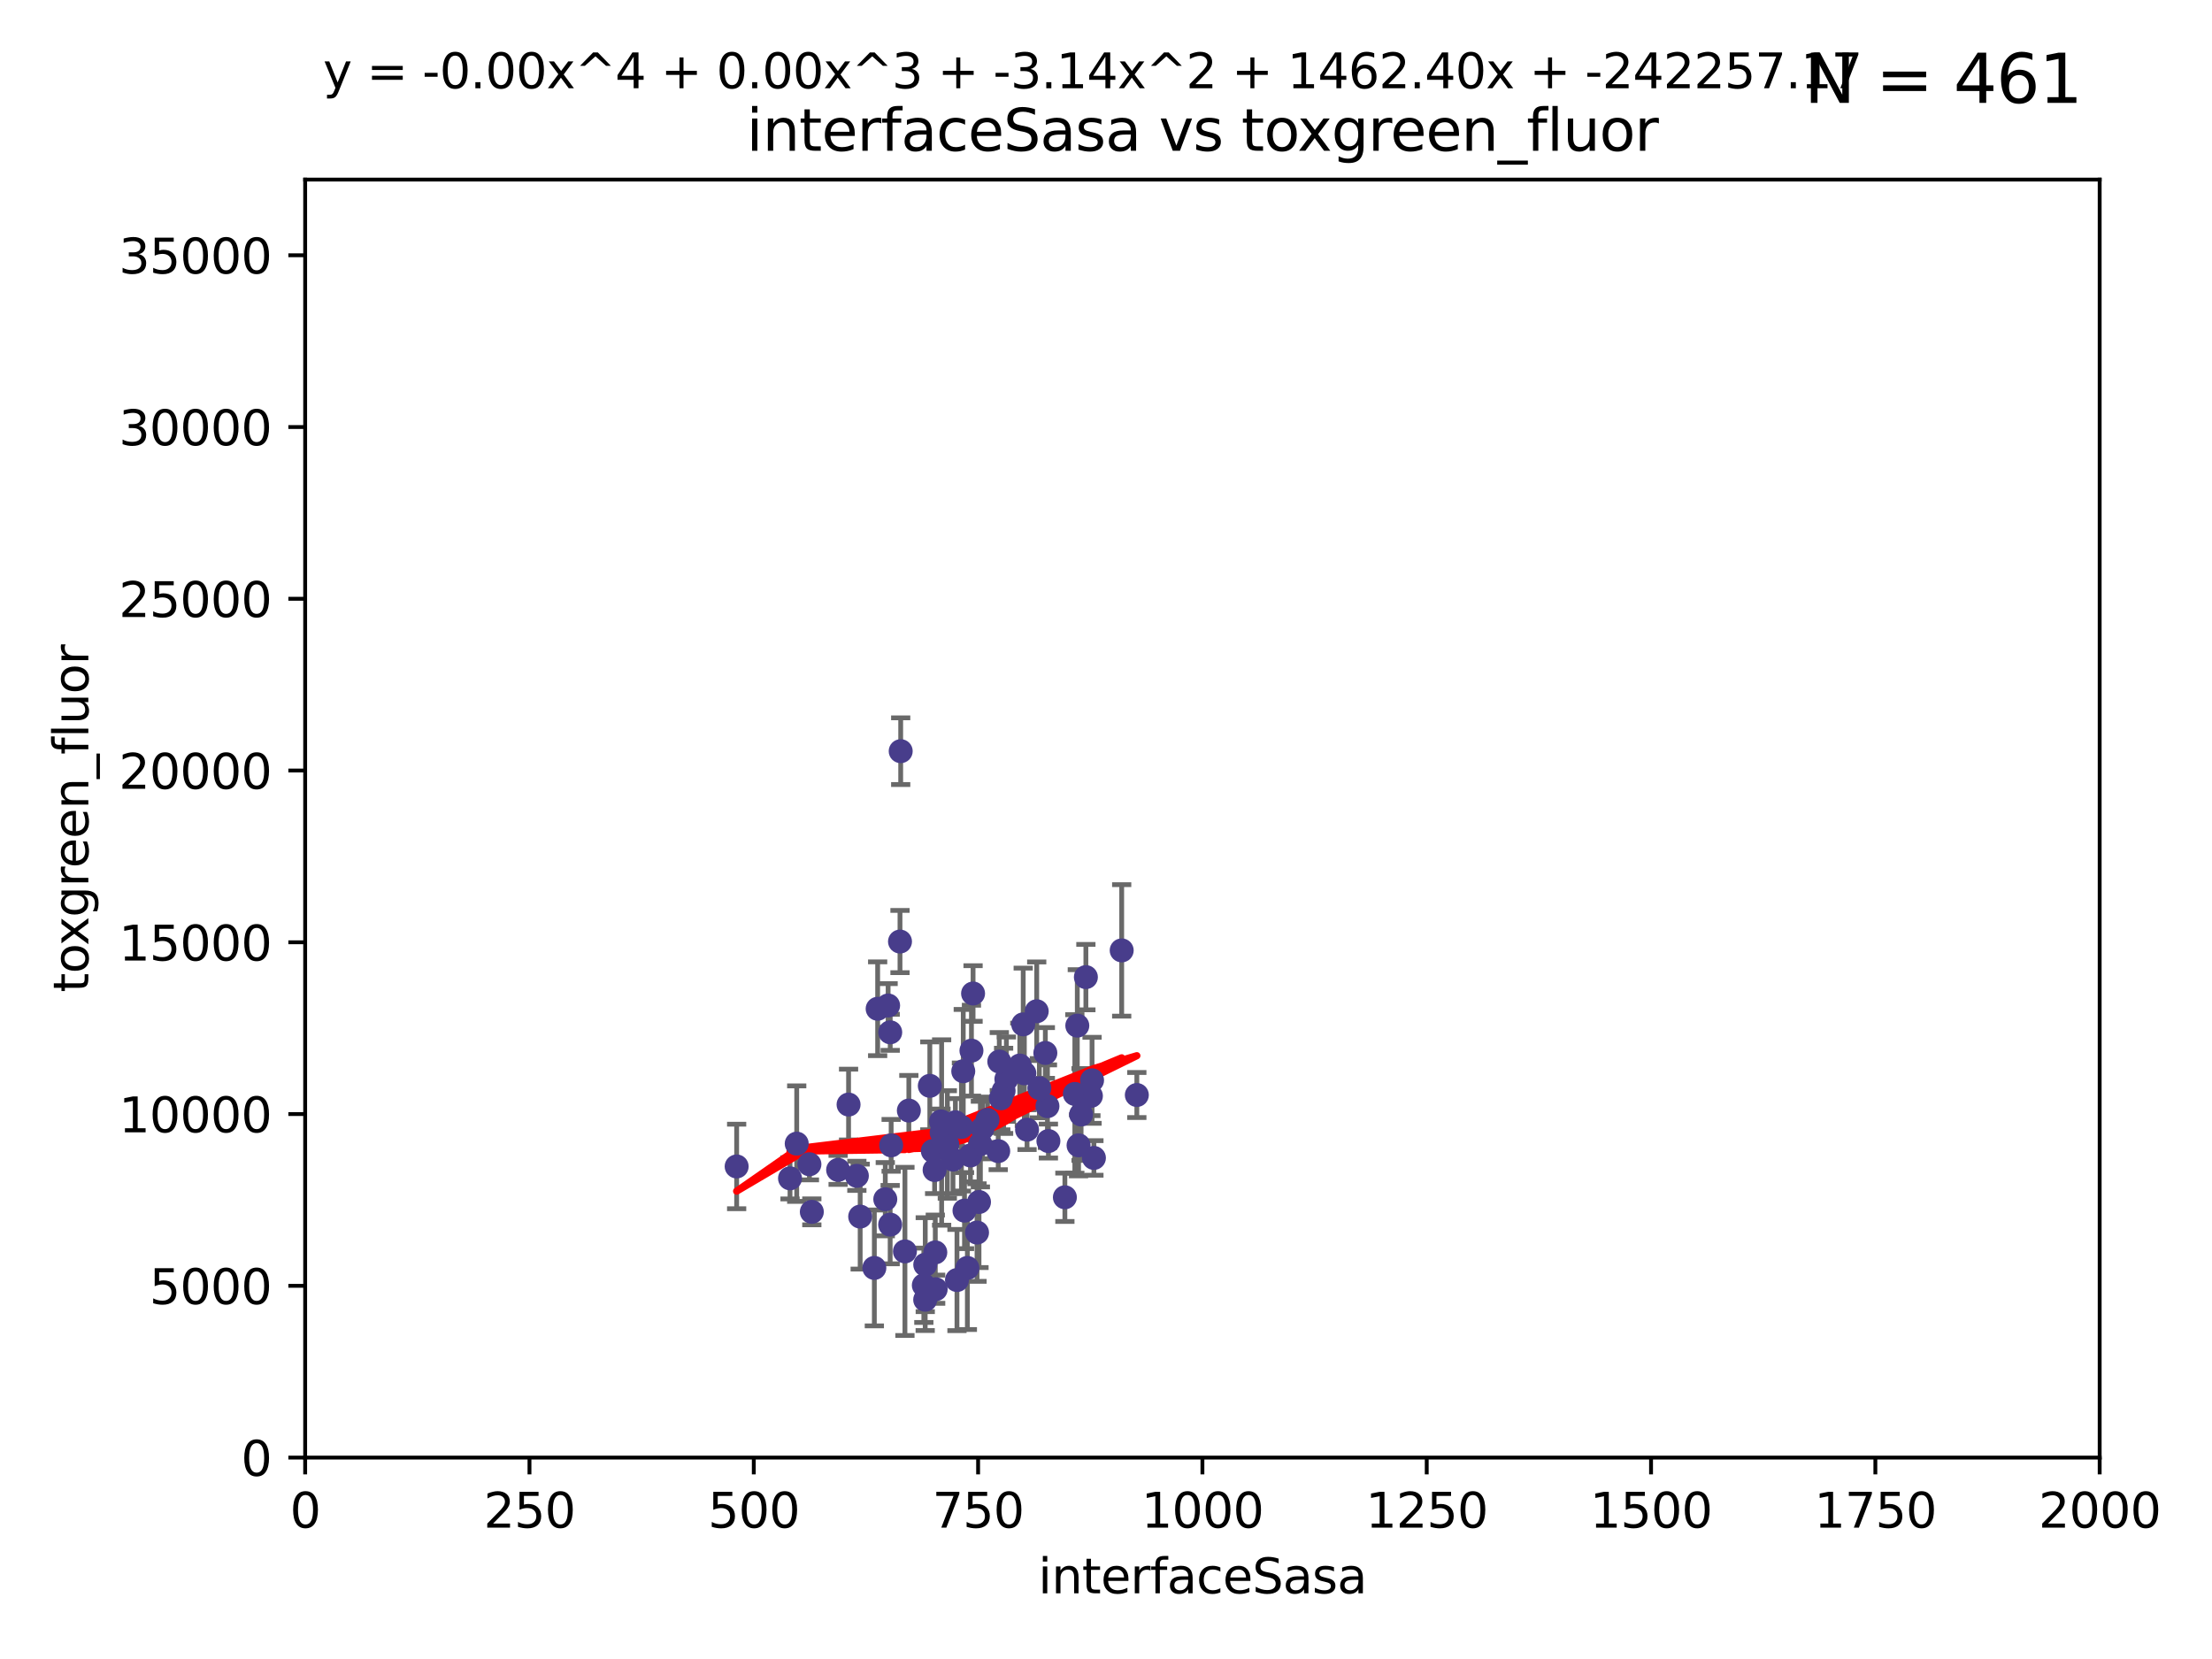 <?xml version="1.0" encoding="utf-8" standalone="no"?>
<!DOCTYPE svg PUBLIC "-//W3C//DTD SVG 1.1//EN"
  "http://www.w3.org/Graphics/SVG/1.1/DTD/svg11.dtd">
<svg xmlns:xlink="http://www.w3.org/1999/xlink" width="460.8pt" height="345.6pt" viewBox="0 0 460.8 345.6" xmlns="http://www.w3.org/2000/svg" version="1.1">
 <defs>
  <style type="text/css">*{stroke-linejoin: round; stroke-linecap: butt}</style>
 </defs>
 <g id="figure_1">
  <g id="patch_1">
   <path d="M 0 345.6 
L 460.8 345.6 
L 460.8 0 
L 0 0 
z
" style="fill: #ffffff"/>
  </g>
  <g id="axes_1">
   <g id="patch_2">
    <path d="M 63.571 303.64 
L 437.4 303.64 
L 437.4 37.411 
L 63.571 37.411 
z
" style="fill: #ffffff"/>
   </g>
   <g id="PathCollection_1">
    <defs>
     <path id="m8cf86de577" d="M 0 1.118 
C 0.297 1.118 0.581 1 0.791 0.791 
C 1 0.581 1.118 0.297 1.118 0 
C 1.118 -0.297 1 -0.581 0.791 -0.791 
C 0.581 -1 0.297 -1.118 0 -1.118 
C -0.297 -1.118 -0.581 -1 -0.791 -0.791 
C -1 -0.581 -1.118 -0.297 -1.118 0 
C -1.118 0.297 -1 0.581 -0.791 0.791 
C -0.581 1 -0.297 1.118 0 1.118 
z
" style="stroke: #483d8b"/>
    </defs>
    <g clip-path="url(#p48239ceca1)">
     <use xlink:href="#m8cf86de577" x="223.908" y="227.89" style="fill: #483d8b; stroke: #483d8b"/>
     <use xlink:href="#m8cf86de577" x="227.495" y="225.047" style="fill: #483d8b; stroke: #483d8b"/>
     <use xlink:href="#m8cf86de577" x="224.422" y="213.656" style="fill: #483d8b; stroke: #483d8b"/>
     <use xlink:href="#m8cf86de577" x="224.684" y="238.595" style="fill: #483d8b; stroke: #483d8b"/>
     <use xlink:href="#m8cf86de577" x="204.667" y="235.076" style="fill: #483d8b; stroke: #483d8b"/>
     <use xlink:href="#m8cf86de577" x="194.697" y="243.739" style="fill: #483d8b; stroke: #483d8b"/>
     <use xlink:href="#m8cf86de577" x="194.918" y="268.566" style="fill: #483d8b; stroke: #483d8b"/>
     <use xlink:href="#m8cf86de577" x="218.202" y="230.437" style="fill: #483d8b; stroke: #483d8b"/>
     <use xlink:href="#m8cf86de577" x="201.522" y="264.134" style="fill: #483d8b; stroke: #483d8b"/>
     <use xlink:href="#m8cf86de577" x="196.026" y="233.61" style="fill: #483d8b; stroke: #483d8b"/>
     <use xlink:href="#m8cf86de577" x="187.486" y="196.14" style="fill: #483d8b; stroke: #483d8b"/>
     <use xlink:href="#m8cf86de577" x="233.669" y="197.985" style="fill: #483d8b; stroke: #483d8b"/>
     <use xlink:href="#m8cf86de577" x="217.764" y="219.35" style="fill: #483d8b; stroke: #483d8b"/>
     <use xlink:href="#m8cf86de577" x="199.355" y="266.654" style="fill: #483d8b; stroke: #483d8b"/>
     <use xlink:href="#m8cf86de577" x="185.449" y="215.047" style="fill: #483d8b; stroke: #483d8b"/>
     <use xlink:href="#m8cf86de577" x="227.882" y="241.219" style="fill: #483d8b; stroke: #483d8b"/>
     <use xlink:href="#m8cf86de577" x="236.824" y="228.11" style="fill: #483d8b; stroke: #483d8b"/>
     <use xlink:href="#m8cf86de577" x="202.37" y="218.868" style="fill: #483d8b; stroke: #483d8b"/>
     <use xlink:href="#m8cf86de577" x="205.716" y="233.283" style="fill: #483d8b; stroke: #483d8b"/>
     <use xlink:href="#m8cf86de577" x="203.944" y="250.402" style="fill: #483d8b; stroke: #483d8b"/>
     <use xlink:href="#m8cf86de577" x="200.286" y="234.778" style="fill: #483d8b; stroke: #483d8b"/>
     <use xlink:href="#m8cf86de577" x="226.209" y="203.551" style="fill: #483d8b; stroke: #483d8b"/>
     <use xlink:href="#m8cf86de577" x="209.069" y="227.242" style="fill: #483d8b; stroke: #483d8b"/>
     <use xlink:href="#m8cf86de577" x="192.451" y="267.746" style="fill: #483d8b; stroke: #483d8b"/>
     <use xlink:href="#m8cf86de577" x="194.323" y="239.769" style="fill: #483d8b; stroke: #483d8b"/>
     <use xlink:href="#m8cf86de577" x="209.649" y="224.805" style="fill: #483d8b; stroke: #483d8b"/>
     <use xlink:href="#m8cf86de577" x="189.329" y="231.351" style="fill: #483d8b; stroke: #483d8b"/>
     <use xlink:href="#m8cf86de577" x="202.163" y="240.704" style="fill: #483d8b; stroke: #483d8b"/>
     <use xlink:href="#m8cf86de577" x="208.172" y="221.138" style="fill: #483d8b; stroke: #483d8b"/>
     <use xlink:href="#m8cf86de577" x="215.968" y="210.662" style="fill: #483d8b; stroke: #483d8b"/>
     <use xlink:href="#m8cf86de577" x="225.211" y="232.172" style="fill: #483d8b; stroke: #483d8b"/>
     <use xlink:href="#m8cf86de577" x="213.953" y="235.33" style="fill: #483d8b; stroke: #483d8b"/>
     <use xlink:href="#m8cf86de577" x="218.402" y="237.703" style="fill: #483d8b; stroke: #483d8b"/>
     <use xlink:href="#m8cf86de577" x="213.153" y="213.392" style="fill: #483d8b; stroke: #483d8b"/>
     <use xlink:href="#m8cf86de577" x="197.346" y="238.411" style="fill: #483d8b; stroke: #483d8b"/>
     <use xlink:href="#m8cf86de577" x="200.923" y="252.196" style="fill: #483d8b; stroke: #483d8b"/>
     <use xlink:href="#m8cf86de577" x="182.142" y="264.133" style="fill: #483d8b; stroke: #483d8b"/>
     <use xlink:href="#m8cf86de577" x="185.438" y="255.113" style="fill: #483d8b; stroke: #483d8b"/>
     <use xlink:href="#m8cf86de577" x="212.441" y="221.974" style="fill: #483d8b; stroke: #483d8b"/>
     <use xlink:href="#m8cf86de577" x="221.835" y="249.418" style="fill: #483d8b; stroke: #483d8b"/>
     <use xlink:href="#m8cf86de577" x="187.632" y="156.483" style="fill: #483d8b; stroke: #483d8b"/>
     <use xlink:href="#m8cf86de577" x="164.576" y="245.472" style="fill: #483d8b; stroke: #483d8b"/>
     <use xlink:href="#m8cf86de577" x="200.665" y="223.158" style="fill: #483d8b; stroke: #483d8b"/>
     <use xlink:href="#m8cf86de577" x="179.191" y="253.439" style="fill: #483d8b; stroke: #483d8b"/>
     <use xlink:href="#m8cf86de577" x="185.643" y="238.6" style="fill: #483d8b; stroke: #483d8b"/>
     <use xlink:href="#m8cf86de577" x="203.535" y="256.764" style="fill: #483d8b; stroke: #483d8b"/>
     <use xlink:href="#m8cf86de577" x="202.708" y="206.964" style="fill: #483d8b; stroke: #483d8b"/>
     <use xlink:href="#m8cf86de577" x="207.948" y="239.799" style="fill: #483d8b; stroke: #483d8b"/>
     <use xlink:href="#m8cf86de577" x="208.484" y="228.802" style="fill: #483d8b; stroke: #483d8b"/>
     <use xlink:href="#m8cf86de577" x="168.617" y="242.539" style="fill: #483d8b; stroke: #483d8b"/>
     <use xlink:href="#m8cf86de577" x="204.232" y="238.335" style="fill: #483d8b; stroke: #483d8b"/>
     <use xlink:href="#m8cf86de577" x="213.391" y="223.591" style="fill: #483d8b; stroke: #483d8b"/>
     <use xlink:href="#m8cf86de577" x="227.256" y="228.303" style="fill: #483d8b; stroke: #483d8b"/>
     <use xlink:href="#m8cf86de577" x="192.735" y="270.757" style="fill: #483d8b; stroke: #483d8b"/>
     <use xlink:href="#m8cf86de577" x="184.421" y="249.817" style="fill: #483d8b; stroke: #483d8b"/>
     <use xlink:href="#m8cf86de577" x="176.772" y="230.099" style="fill: #483d8b; stroke: #483d8b"/>
     <use xlink:href="#m8cf86de577" x="174.597" y="243.709" style="fill: #483d8b; stroke: #483d8b"/>
     <use xlink:href="#m8cf86de577" x="182.83" y="210.145" style="fill: #483d8b; stroke: #483d8b"/>
     <use xlink:href="#m8cf86de577" x="216.52" y="226.686" style="fill: #483d8b; stroke: #483d8b"/>
     <use xlink:href="#m8cf86de577" x="198.522" y="241.56" style="fill: #483d8b; stroke: #483d8b"/>
     <use xlink:href="#m8cf86de577" x="193.699" y="226.199" style="fill: #483d8b; stroke: #483d8b"/>
     <use xlink:href="#m8cf86de577" x="199.024" y="233.782" style="fill: #483d8b; stroke: #483d8b"/>
     <use xlink:href="#m8cf86de577" x="178.499" y="244.948" style="fill: #483d8b; stroke: #483d8b"/>
     <use xlink:href="#m8cf86de577" x="188.514" y="260.691" style="fill: #483d8b; stroke: #483d8b"/>
     <use xlink:href="#m8cf86de577" x="185.01" y="209.462" style="fill: #483d8b; stroke: #483d8b"/>
     <use xlink:href="#m8cf86de577" x="165.97" y="238.24" style="fill: #483d8b; stroke: #483d8b"/>
     <use xlink:href="#m8cf86de577" x="153.457" y="242.994" style="fill: #483d8b; stroke: #483d8b"/>
     <use xlink:href="#m8cf86de577" x="169.118" y="252.451" style="fill: #483d8b; stroke: #483d8b"/>
     <use xlink:href="#m8cf86de577" x="194.839" y="260.897" style="fill: #483d8b; stroke: #483d8b"/>
     <use xlink:href="#m8cf86de577" x="192.748" y="263.459" style="fill: #483d8b; stroke: #483d8b"/>
     <use xlink:href="#m8cf86de577" x="196.159" y="235.923" style="fill: #483d8b; stroke: #483d8b"/>
    </g>
   </g>
   <g id="matplotlib.axis_1">
    <g id="xtick_1">
     <g id="line2d_1">
      <defs>
       <path id="mb551ce11d2" d="M 0 0 
L 0 3.5 
" style="stroke: #000000; stroke-width: 0.8"/>
      </defs>
      <g>
       <use xlink:href="#mb551ce11d2" x="63.571" y="303.64" style="stroke: #000000; stroke-width: 0.8"/>
      </g>
     </g>
     <g id="text_1">
      <!-- 0 -->
      <g transform="translate(60.39 318.238)scale(0.1 -0.1)">
       <defs>
        <path id="DejaVuSans-30" d="M 2034 4250 
Q 1547 4250 1301 3770 
Q 1056 3291 1056 2328 
Q 1056 1369 1301 889 
Q 1547 409 2034 409 
Q 2525 409 2770 889 
Q 3016 1369 3016 2328 
Q 3016 3291 2770 3770 
Q 2525 4250 2034 4250 
z
M 2034 4750 
Q 2819 4750 3233 4129 
Q 3647 3509 3647 2328 
Q 3647 1150 3233 529 
Q 2819 -91 2034 -91 
Q 1250 -91 836 529 
Q 422 1150 422 2328 
Q 422 3509 836 4129 
Q 1250 4750 2034 4750 
z
" transform="scale(0.016)"/>
       </defs>
       <use xlink:href="#DejaVuSans-30"/>
      </g>
     </g>
    </g>
    <g id="xtick_2">
     <g id="line2d_2">
      <g>
       <use xlink:href="#mb551ce11d2" x="110.3" y="303.64" style="stroke: #000000; stroke-width: 0.8"/>
      </g>
     </g>
     <g id="text_2">
      <!-- 250 -->
      <g transform="translate(100.756 318.238)scale(0.1 -0.1)">
       <defs>
        <path id="DejaVuSans-32" d="M 1228 531 
L 3431 531 
L 3431 0 
L 469 0 
L 469 531 
Q 828 903 1448 1529 
Q 2069 2156 2228 2338 
Q 2531 2678 2651 2914 
Q 2772 3150 2772 3378 
Q 2772 3750 2511 3984 
Q 2250 4219 1831 4219 
Q 1534 4219 1204 4116 
Q 875 4013 500 3803 
L 500 4441 
Q 881 4594 1212 4672 
Q 1544 4750 1819 4750 
Q 2544 4750 2975 4387 
Q 3406 4025 3406 3419 
Q 3406 3131 3298 2873 
Q 3191 2616 2906 2266 
Q 2828 2175 2409 1742 
Q 1991 1309 1228 531 
z
" transform="scale(0.016)"/>
        <path id="DejaVuSans-35" d="M 691 4666 
L 3169 4666 
L 3169 4134 
L 1269 4134 
L 1269 2991 
Q 1406 3038 1543 3061 
Q 1681 3084 1819 3084 
Q 2600 3084 3056 2656 
Q 3513 2228 3513 1497 
Q 3513 744 3044 326 
Q 2575 -91 1722 -91 
Q 1428 -91 1123 -41 
Q 819 9 494 109 
L 494 744 
Q 775 591 1075 516 
Q 1375 441 1709 441 
Q 2250 441 2565 725 
Q 2881 1009 2881 1497 
Q 2881 1984 2565 2268 
Q 2250 2553 1709 2553 
Q 1456 2553 1204 2497 
Q 953 2441 691 2322 
L 691 4666 
z
" transform="scale(0.016)"/>
       </defs>
       <use xlink:href="#DejaVuSans-32"/>
       <use xlink:href="#DejaVuSans-35" x="63.623"/>
       <use xlink:href="#DejaVuSans-30" x="127.246"/>
      </g>
     </g>
    </g>
    <g id="xtick_3">
     <g id="line2d_3">
      <g>
       <use xlink:href="#mb551ce11d2" x="157.028" y="303.64" style="stroke: #000000; stroke-width: 0.8"/>
      </g>
     </g>
     <g id="text_3">
      <!-- 500 -->
      <g transform="translate(147.485 318.238)scale(0.1 -0.1)">
       <use xlink:href="#DejaVuSans-35"/>
       <use xlink:href="#DejaVuSans-30" x="63.623"/>
       <use xlink:href="#DejaVuSans-30" x="127.246"/>
      </g>
     </g>
    </g>
    <g id="xtick_4">
     <g id="line2d_4">
      <g>
       <use xlink:href="#mb551ce11d2" x="203.757" y="303.64" style="stroke: #000000; stroke-width: 0.8"/>
      </g>
     </g>
     <g id="text_4">
      <!-- 750 -->
      <g transform="translate(194.213 318.238)scale(0.1 -0.1)">
       <defs>
        <path id="DejaVuSans-37" d="M 525 4666 
L 3525 4666 
L 3525 4397 
L 1831 0 
L 1172 0 
L 2766 4134 
L 525 4134 
L 525 4666 
z
" transform="scale(0.016)"/>
       </defs>
       <use xlink:href="#DejaVuSans-37"/>
       <use xlink:href="#DejaVuSans-35" x="63.623"/>
       <use xlink:href="#DejaVuSans-30" x="127.246"/>
      </g>
     </g>
    </g>
    <g id="xtick_5">
     <g id="line2d_5">
      <g>
       <use xlink:href="#mb551ce11d2" x="250.486" y="303.64" style="stroke: #000000; stroke-width: 0.8"/>
      </g>
     </g>
     <g id="text_5">
      <!-- 1000 -->
      <g transform="translate(237.761 318.238)scale(0.1 -0.1)">
       <defs>
        <path id="DejaVuSans-31" d="M 794 531 
L 1825 531 
L 1825 4091 
L 703 3866 
L 703 4441 
L 1819 4666 
L 2450 4666 
L 2450 531 
L 3481 531 
L 3481 0 
L 794 0 
L 794 531 
z
" transform="scale(0.016)"/>
       </defs>
       <use xlink:href="#DejaVuSans-31"/>
       <use xlink:href="#DejaVuSans-30" x="63.623"/>
       <use xlink:href="#DejaVuSans-30" x="127.246"/>
       <use xlink:href="#DejaVuSans-30" x="190.869"/>
      </g>
     </g>
    </g>
    <g id="xtick_6">
     <g id="line2d_6">
      <g>
       <use xlink:href="#mb551ce11d2" x="297.214" y="303.64" style="stroke: #000000; stroke-width: 0.8"/>
      </g>
     </g>
     <g id="text_6">
      <!-- 1250 -->
      <g transform="translate(284.489 318.238)scale(0.1 -0.1)">
       <use xlink:href="#DejaVuSans-31"/>
       <use xlink:href="#DejaVuSans-32" x="63.623"/>
       <use xlink:href="#DejaVuSans-35" x="127.246"/>
       <use xlink:href="#DejaVuSans-30" x="190.869"/>
      </g>
     </g>
    </g>
    <g id="xtick_7">
     <g id="line2d_7">
      <g>
       <use xlink:href="#mb551ce11d2" x="343.943" y="303.64" style="stroke: #000000; stroke-width: 0.8"/>
      </g>
     </g>
     <g id="text_7">
      <!-- 1500 -->
      <g transform="translate(331.218 318.238)scale(0.1 -0.1)">
       <use xlink:href="#DejaVuSans-31"/>
       <use xlink:href="#DejaVuSans-35" x="63.623"/>
       <use xlink:href="#DejaVuSans-30" x="127.246"/>
       <use xlink:href="#DejaVuSans-30" x="190.869"/>
      </g>
     </g>
    </g>
    <g id="xtick_8">
     <g id="line2d_8">
      <g>
       <use xlink:href="#mb551ce11d2" x="390.671" y="303.64" style="stroke: #000000; stroke-width: 0.8"/>
      </g>
     </g>
     <g id="text_8">
      <!-- 1750 -->
      <g transform="translate(377.946 318.238)scale(0.1 -0.1)">
       <use xlink:href="#DejaVuSans-31"/>
       <use xlink:href="#DejaVuSans-37" x="63.623"/>
       <use xlink:href="#DejaVuSans-35" x="127.246"/>
       <use xlink:href="#DejaVuSans-30" x="190.869"/>
      </g>
     </g>
    </g>
    <g id="xtick_9">
     <g id="line2d_9">
      <g>
       <use xlink:href="#mb551ce11d2" x="437.4" y="303.64" style="stroke: #000000; stroke-width: 0.8"/>
      </g>
     </g>
     <g id="text_9">
      <!-- 2000 -->
      <g transform="translate(424.675 318.238)scale(0.1 -0.1)">
       <use xlink:href="#DejaVuSans-32"/>
       <use xlink:href="#DejaVuSans-30" x="63.623"/>
       <use xlink:href="#DejaVuSans-30" x="127.246"/>
       <use xlink:href="#DejaVuSans-30" x="190.869"/>
      </g>
     </g>
    </g>
    <g id="text_10">
     <!-- interfaceSasa -->
     <g transform="translate(216.279 331.917)scale(0.1 -0.1)">
      <defs>
       <path id="DejaVuSans-69" d="M 603 3500 
L 1178 3500 
L 1178 0 
L 603 0 
L 603 3500 
z
M 603 4863 
L 1178 4863 
L 1178 4134 
L 603 4134 
L 603 4863 
z
" transform="scale(0.016)"/>
       <path id="DejaVuSans-6e" d="M 3513 2113 
L 3513 0 
L 2938 0 
L 2938 2094 
Q 2938 2591 2744 2837 
Q 2550 3084 2163 3084 
Q 1697 3084 1428 2787 
Q 1159 2491 1159 1978 
L 1159 0 
L 581 0 
L 581 3500 
L 1159 3500 
L 1159 2956 
Q 1366 3272 1645 3428 
Q 1925 3584 2291 3584 
Q 2894 3584 3203 3211 
Q 3513 2838 3513 2113 
z
" transform="scale(0.016)"/>
       <path id="DejaVuSans-74" d="M 1172 4494 
L 1172 3500 
L 2356 3500 
L 2356 3053 
L 1172 3053 
L 1172 1153 
Q 1172 725 1289 603 
Q 1406 481 1766 481 
L 2356 481 
L 2356 0 
L 1766 0 
Q 1100 0 847 248 
Q 594 497 594 1153 
L 594 3053 
L 172 3053 
L 172 3500 
L 594 3500 
L 594 4494 
L 1172 4494 
z
" transform="scale(0.016)"/>
       <path id="DejaVuSans-65" d="M 3597 1894 
L 3597 1613 
L 953 1613 
Q 991 1019 1311 708 
Q 1631 397 2203 397 
Q 2534 397 2845 478 
Q 3156 559 3463 722 
L 3463 178 
Q 3153 47 2828 -22 
Q 2503 -91 2169 -91 
Q 1331 -91 842 396 
Q 353 884 353 1716 
Q 353 2575 817 3079 
Q 1281 3584 2069 3584 
Q 2775 3584 3186 3129 
Q 3597 2675 3597 1894 
z
M 3022 2063 
Q 3016 2534 2758 2815 
Q 2500 3097 2075 3097 
Q 1594 3097 1305 2825 
Q 1016 2553 972 2059 
L 3022 2063 
z
" transform="scale(0.016)"/>
       <path id="DejaVuSans-72" d="M 2631 2963 
Q 2534 3019 2420 3045 
Q 2306 3072 2169 3072 
Q 1681 3072 1420 2755 
Q 1159 2438 1159 1844 
L 1159 0 
L 581 0 
L 581 3500 
L 1159 3500 
L 1159 2956 
Q 1341 3275 1631 3429 
Q 1922 3584 2338 3584 
Q 2397 3584 2469 3576 
Q 2541 3569 2628 3553 
L 2631 2963 
z
" transform="scale(0.016)"/>
       <path id="DejaVuSans-66" d="M 2375 4863 
L 2375 4384 
L 1825 4384 
Q 1516 4384 1395 4259 
Q 1275 4134 1275 3809 
L 1275 3500 
L 2222 3500 
L 2222 3053 
L 1275 3053 
L 1275 0 
L 697 0 
L 697 3053 
L 147 3053 
L 147 3500 
L 697 3500 
L 697 3744 
Q 697 4328 969 4595 
Q 1241 4863 1831 4863 
L 2375 4863 
z
" transform="scale(0.016)"/>
       <path id="DejaVuSans-61" d="M 2194 1759 
Q 1497 1759 1228 1600 
Q 959 1441 959 1056 
Q 959 750 1161 570 
Q 1363 391 1709 391 
Q 2188 391 2477 730 
Q 2766 1069 2766 1631 
L 2766 1759 
L 2194 1759 
z
M 3341 1997 
L 3341 0 
L 2766 0 
L 2766 531 
Q 2569 213 2275 61 
Q 1981 -91 1556 -91 
Q 1019 -91 701 211 
Q 384 513 384 1019 
Q 384 1609 779 1909 
Q 1175 2209 1959 2209 
L 2766 2209 
L 2766 2266 
Q 2766 2663 2505 2880 
Q 2244 3097 1772 3097 
Q 1472 3097 1187 3025 
Q 903 2953 641 2809 
L 641 3341 
Q 956 3463 1253 3523 
Q 1550 3584 1831 3584 
Q 2591 3584 2966 3190 
Q 3341 2797 3341 1997 
z
" transform="scale(0.016)"/>
       <path id="DejaVuSans-63" d="M 3122 3366 
L 3122 2828 
Q 2878 2963 2633 3030 
Q 2388 3097 2138 3097 
Q 1578 3097 1268 2742 
Q 959 2388 959 1747 
Q 959 1106 1268 751 
Q 1578 397 2138 397 
Q 2388 397 2633 464 
Q 2878 531 3122 666 
L 3122 134 
Q 2881 22 2623 -34 
Q 2366 -91 2075 -91 
Q 1284 -91 818 406 
Q 353 903 353 1747 
Q 353 2603 823 3093 
Q 1294 3584 2113 3584 
Q 2378 3584 2631 3529 
Q 2884 3475 3122 3366 
z
" transform="scale(0.016)"/>
       <path id="DejaVuSans-53" d="M 3425 4513 
L 3425 3897 
Q 3066 4069 2747 4153 
Q 2428 4238 2131 4238 
Q 1616 4238 1336 4038 
Q 1056 3838 1056 3469 
Q 1056 3159 1242 3001 
Q 1428 2844 1947 2747 
L 2328 2669 
Q 3034 2534 3370 2195 
Q 3706 1856 3706 1288 
Q 3706 609 3251 259 
Q 2797 -91 1919 -91 
Q 1588 -91 1214 -16 
Q 841 59 441 206 
L 441 856 
Q 825 641 1194 531 
Q 1563 422 1919 422 
Q 2459 422 2753 634 
Q 3047 847 3047 1241 
Q 3047 1584 2836 1778 
Q 2625 1972 2144 2069 
L 1759 2144 
Q 1053 2284 737 2584 
Q 422 2884 422 3419 
Q 422 4038 858 4394 
Q 1294 4750 2059 4750 
Q 2388 4750 2728 4690 
Q 3069 4631 3425 4513 
z
" transform="scale(0.016)"/>
       <path id="DejaVuSans-73" d="M 2834 3397 
L 2834 2853 
Q 2591 2978 2328 3040 
Q 2066 3103 1784 3103 
Q 1356 3103 1142 2972 
Q 928 2841 928 2578 
Q 928 2378 1081 2264 
Q 1234 2150 1697 2047 
L 1894 2003 
Q 2506 1872 2764 1633 
Q 3022 1394 3022 966 
Q 3022 478 2636 193 
Q 2250 -91 1575 -91 
Q 1294 -91 989 -36 
Q 684 19 347 128 
L 347 722 
Q 666 556 975 473 
Q 1284 391 1588 391 
Q 1994 391 2212 530 
Q 2431 669 2431 922 
Q 2431 1156 2273 1281 
Q 2116 1406 1581 1522 
L 1381 1569 
Q 847 1681 609 1914 
Q 372 2147 372 2553 
Q 372 3047 722 3315 
Q 1072 3584 1716 3584 
Q 2034 3584 2315 3537 
Q 2597 3491 2834 3397 
z
" transform="scale(0.016)"/>
      </defs>
      <use xlink:href="#DejaVuSans-69"/>
      <use xlink:href="#DejaVuSans-6e" x="27.783"/>
      <use xlink:href="#DejaVuSans-74" x="91.162"/>
      <use xlink:href="#DejaVuSans-65" x="130.371"/>
      <use xlink:href="#DejaVuSans-72" x="191.895"/>
      <use xlink:href="#DejaVuSans-66" x="233.008"/>
      <use xlink:href="#DejaVuSans-61" x="268.213"/>
      <use xlink:href="#DejaVuSans-63" x="329.492"/>
      <use xlink:href="#DejaVuSans-65" x="384.473"/>
      <use xlink:href="#DejaVuSans-53" x="445.996"/>
      <use xlink:href="#DejaVuSans-61" x="509.473"/>
      <use xlink:href="#DejaVuSans-73" x="570.752"/>
      <use xlink:href="#DejaVuSans-61" x="622.852"/>
     </g>
    </g>
   </g>
   <g id="matplotlib.axis_2">
    <g id="ytick_1">
     <g id="line2d_10">
      <defs>
       <path id="mffcea9613a" d="M 0 0 
L -3.5 0 
" style="stroke: #000000; stroke-width: 0.8"/>
      </defs>
      <g>
       <use xlink:href="#mffcea9613a" x="63.571" y="303.64" style="stroke: #000000; stroke-width: 0.8"/>
      </g>
     </g>
     <g id="text_11">
      <!-- 0 -->
      <g transform="translate(50.209 307.439)scale(0.1 -0.1)">
       <use xlink:href="#DejaVuSans-30"/>
      </g>
     </g>
    </g>
    <g id="ytick_2">
     <g id="line2d_11">
      <g>
       <use xlink:href="#mffcea9613a" x="63.571" y="267.859" style="stroke: #000000; stroke-width: 0.8"/>
      </g>
     </g>
     <g id="text_12">
      <!-- 5000 -->
      <g transform="translate(31.121 271.658)scale(0.1 -0.1)">
       <use xlink:href="#DejaVuSans-35"/>
       <use xlink:href="#DejaVuSans-30" x="63.623"/>
       <use xlink:href="#DejaVuSans-30" x="127.246"/>
       <use xlink:href="#DejaVuSans-30" x="190.869"/>
      </g>
     </g>
    </g>
    <g id="ytick_3">
     <g id="line2d_12">
      <g>
       <use xlink:href="#mffcea9613a" x="63.571" y="232.078" style="stroke: #000000; stroke-width: 0.8"/>
      </g>
     </g>
     <g id="text_13">
      <!-- 10000 -->
      <g transform="translate(24.759 235.878)scale(0.1 -0.1)">
       <use xlink:href="#DejaVuSans-31"/>
       <use xlink:href="#DejaVuSans-30" x="63.623"/>
       <use xlink:href="#DejaVuSans-30" x="127.246"/>
       <use xlink:href="#DejaVuSans-30" x="190.869"/>
       <use xlink:href="#DejaVuSans-30" x="254.492"/>
      </g>
     </g>
    </g>
    <g id="ytick_4">
     <g id="line2d_13">
      <g>
       <use xlink:href="#mffcea9613a" x="63.571" y="196.298" style="stroke: #000000; stroke-width: 0.8"/>
      </g>
     </g>
     <g id="text_14">
      <!-- 15000 -->
      <g transform="translate(24.759 200.097)scale(0.1 -0.1)">
       <use xlink:href="#DejaVuSans-31"/>
       <use xlink:href="#DejaVuSans-35" x="63.623"/>
       <use xlink:href="#DejaVuSans-30" x="127.246"/>
       <use xlink:href="#DejaVuSans-30" x="190.869"/>
       <use xlink:href="#DejaVuSans-30" x="254.492"/>
      </g>
     </g>
    </g>
    <g id="ytick_5">
     <g id="line2d_14">
      <g>
       <use xlink:href="#mffcea9613a" x="63.571" y="160.517" style="stroke: #000000; stroke-width: 0.8"/>
      </g>
     </g>
     <g id="text_15">
      <!-- 20000 -->
      <g transform="translate(24.759 164.316)scale(0.1 -0.1)">
       <use xlink:href="#DejaVuSans-32"/>
       <use xlink:href="#DejaVuSans-30" x="63.623"/>
       <use xlink:href="#DejaVuSans-30" x="127.246"/>
       <use xlink:href="#DejaVuSans-30" x="190.869"/>
       <use xlink:href="#DejaVuSans-30" x="254.492"/>
      </g>
     </g>
    </g>
    <g id="ytick_6">
     <g id="line2d_15">
      <g>
       <use xlink:href="#mffcea9613a" x="63.571" y="124.736" style="stroke: #000000; stroke-width: 0.8"/>
      </g>
     </g>
     <g id="text_16">
      <!-- 25000 -->
      <g transform="translate(24.759 128.535)scale(0.1 -0.1)">
       <use xlink:href="#DejaVuSans-32"/>
       <use xlink:href="#DejaVuSans-35" x="63.623"/>
       <use xlink:href="#DejaVuSans-30" x="127.246"/>
       <use xlink:href="#DejaVuSans-30" x="190.869"/>
       <use xlink:href="#DejaVuSans-30" x="254.492"/>
      </g>
     </g>
    </g>
    <g id="ytick_7">
     <g id="line2d_16">
      <g>
       <use xlink:href="#mffcea9613a" x="63.571" y="88.955" style="stroke: #000000; stroke-width: 0.8"/>
      </g>
     </g>
     <g id="text_17">
      <!-- 30000 -->
      <g transform="translate(24.759 92.754)scale(0.1 -0.1)">
       <defs>
        <path id="DejaVuSans-33" d="M 2597 2516 
Q 3050 2419 3304 2112 
Q 3559 1806 3559 1356 
Q 3559 666 3084 287 
Q 2609 -91 1734 -91 
Q 1441 -91 1130 -33 
Q 819 25 488 141 
L 488 750 
Q 750 597 1062 519 
Q 1375 441 1716 441 
Q 2309 441 2620 675 
Q 2931 909 2931 1356 
Q 2931 1769 2642 2001 
Q 2353 2234 1838 2234 
L 1294 2234 
L 1294 2753 
L 1863 2753 
Q 2328 2753 2575 2939 
Q 2822 3125 2822 3475 
Q 2822 3834 2567 4026 
Q 2313 4219 1838 4219 
Q 1578 4219 1281 4162 
Q 984 4106 628 3988 
L 628 4550 
Q 988 4650 1302 4700 
Q 1616 4750 1894 4750 
Q 2613 4750 3031 4423 
Q 3450 4097 3450 3541 
Q 3450 3153 3228 2886 
Q 3006 2619 2597 2516 
z
" transform="scale(0.016)"/>
       </defs>
       <use xlink:href="#DejaVuSans-33"/>
       <use xlink:href="#DejaVuSans-30" x="63.623"/>
       <use xlink:href="#DejaVuSans-30" x="127.246"/>
       <use xlink:href="#DejaVuSans-30" x="190.869"/>
       <use xlink:href="#DejaVuSans-30" x="254.492"/>
      </g>
     </g>
    </g>
    <g id="ytick_8">
     <g id="line2d_17">
      <g>
       <use xlink:href="#mffcea9613a" x="63.571" y="53.174" style="stroke: #000000; stroke-width: 0.8"/>
      </g>
     </g>
     <g id="text_18">
      <!-- 35000 -->
      <g transform="translate(24.759 56.974)scale(0.1 -0.1)">
       <use xlink:href="#DejaVuSans-33"/>
       <use xlink:href="#DejaVuSans-35" x="63.623"/>
       <use xlink:href="#DejaVuSans-30" x="127.246"/>
       <use xlink:href="#DejaVuSans-30" x="190.869"/>
       <use xlink:href="#DejaVuSans-30" x="254.492"/>
      </g>
     </g>
    </g>
    <g id="text_19">
     <!-- toxgreen_fluor -->
     <g transform="translate(18.401 206.72)rotate(-90)scale(0.1 -0.1)">
      <defs>
       <path id="DejaVuSans-6f" d="M 1959 3097 
Q 1497 3097 1228 2736 
Q 959 2375 959 1747 
Q 959 1119 1226 758 
Q 1494 397 1959 397 
Q 2419 397 2687 759 
Q 2956 1122 2956 1747 
Q 2956 2369 2687 2733 
Q 2419 3097 1959 3097 
z
M 1959 3584 
Q 2709 3584 3137 3096 
Q 3566 2609 3566 1747 
Q 3566 888 3137 398 
Q 2709 -91 1959 -91 
Q 1206 -91 779 398 
Q 353 888 353 1747 
Q 353 2609 779 3096 
Q 1206 3584 1959 3584 
z
" transform="scale(0.016)"/>
       <path id="DejaVuSans-78" d="M 3513 3500 
L 2247 1797 
L 3578 0 
L 2900 0 
L 1881 1375 
L 863 0 
L 184 0 
L 1544 1831 
L 300 3500 
L 978 3500 
L 1906 2253 
L 2834 3500 
L 3513 3500 
z
" transform="scale(0.016)"/>
       <path id="DejaVuSans-67" d="M 2906 1791 
Q 2906 2416 2648 2759 
Q 2391 3103 1925 3103 
Q 1463 3103 1205 2759 
Q 947 2416 947 1791 
Q 947 1169 1205 825 
Q 1463 481 1925 481 
Q 2391 481 2648 825 
Q 2906 1169 2906 1791 
z
M 3481 434 
Q 3481 -459 3084 -895 
Q 2688 -1331 1869 -1331 
Q 1566 -1331 1297 -1286 
Q 1028 -1241 775 -1147 
L 775 -588 
Q 1028 -725 1275 -790 
Q 1522 -856 1778 -856 
Q 2344 -856 2625 -561 
Q 2906 -266 2906 331 
L 2906 616 
Q 2728 306 2450 153 
Q 2172 0 1784 0 
Q 1141 0 747 490 
Q 353 981 353 1791 
Q 353 2603 747 3093 
Q 1141 3584 1784 3584 
Q 2172 3584 2450 3431 
Q 2728 3278 2906 2969 
L 2906 3500 
L 3481 3500 
L 3481 434 
z
" transform="scale(0.016)"/>
       <path id="DejaVuSans-5f" d="M 3263 -1063 
L 3263 -1509 
L -63 -1509 
L -63 -1063 
L 3263 -1063 
z
" transform="scale(0.016)"/>
       <path id="DejaVuSans-6c" d="M 603 4863 
L 1178 4863 
L 1178 0 
L 603 0 
L 603 4863 
z
" transform="scale(0.016)"/>
       <path id="DejaVuSans-75" d="M 544 1381 
L 544 3500 
L 1119 3500 
L 1119 1403 
Q 1119 906 1312 657 
Q 1506 409 1894 409 
Q 2359 409 2629 706 
Q 2900 1003 2900 1516 
L 2900 3500 
L 3475 3500 
L 3475 0 
L 2900 0 
L 2900 538 
Q 2691 219 2414 64 
Q 2138 -91 1772 -91 
Q 1169 -91 856 284 
Q 544 659 544 1381 
z
M 1991 3584 
L 1991 3584 
z
" transform="scale(0.016)"/>
      </defs>
      <use xlink:href="#DejaVuSans-74"/>
      <use xlink:href="#DejaVuSans-6f" x="39.209"/>
      <use xlink:href="#DejaVuSans-78" x="97.266"/>
      <use xlink:href="#DejaVuSans-67" x="156.445"/>
      <use xlink:href="#DejaVuSans-72" x="219.922"/>
      <use xlink:href="#DejaVuSans-65" x="258.785"/>
      <use xlink:href="#DejaVuSans-65" x="320.309"/>
      <use xlink:href="#DejaVuSans-6e" x="381.832"/>
      <use xlink:href="#DejaVuSans-5f" x="445.211"/>
      <use xlink:href="#DejaVuSans-66" x="495.211"/>
      <use xlink:href="#DejaVuSans-6c" x="530.416"/>
      <use xlink:href="#DejaVuSans-75" x="558.199"/>
      <use xlink:href="#DejaVuSans-6f" x="621.578"/>
      <use xlink:href="#DejaVuSans-72" x="682.76"/>
     </g>
    </g>
   </g>
   <g id="LineCollection_1">
    <path d="M 223.908 244.403 
L 223.908 211.378 
" clip-path="url(#p48239ceca1)" style="fill: none; stroke: #696969"/>
    <path d="M 227.495 234.006 
L 227.495 216.089 
" clip-path="url(#p48239ceca1)" style="fill: none; stroke: #696969"/>
    <path d="M 224.422 225.309 
L 224.422 202.003 
" clip-path="url(#p48239ceca1)" style="fill: none; stroke: #696969"/>
    <path d="M 224.684 244.957 
L 224.684 232.233 
" clip-path="url(#p48239ceca1)" style="fill: none; stroke: #696969"/>
    <path d="M 204.667 241.403 
L 204.667 228.749 
" clip-path="url(#p48239ceca1)" style="fill: none; stroke: #696969"/>
    <path d="M 194.697 248.642 
L 194.697 238.835 
" clip-path="url(#p48239ceca1)" style="fill: none; stroke: #696969"/>
    <path d="M 194.918 271.502 
L 194.918 265.63 
" clip-path="url(#p48239ceca1)" style="fill: none; stroke: #696969"/>
    <path d="M 218.202 239.041 
L 218.202 221.834 
" clip-path="url(#p48239ceca1)" style="fill: none; stroke: #696969"/>
    <path d="M 201.522 276.968 
L 201.522 251.301 
" clip-path="url(#p48239ceca1)" style="fill: none; stroke: #696969"/>
    <path d="M 196.026 236.182 
L 196.026 231.039 
" clip-path="url(#p48239ceca1)" style="fill: none; stroke: #696969"/>
    <path d="M 187.486 202.624 
L 187.486 189.655 
" clip-path="url(#p48239ceca1)" style="fill: none; stroke: #696969"/>
    <path d="M 233.669 211.683 
L 233.669 184.286 
" clip-path="url(#p48239ceca1)" style="fill: none; stroke: #696969"/>
    <path d="M 217.764 224.63 
L 217.764 214.069 
" clip-path="url(#p48239ceca1)" style="fill: none; stroke: #696969"/>
    <path d="M 199.355 277.191 
L 199.355 256.117 
" clip-path="url(#p48239ceca1)" style="fill: none; stroke: #696969"/>
    <path d="M 185.449 218.803 
L 185.449 211.292 
" clip-path="url(#p48239ceca1)" style="fill: none; stroke: #696969"/>
    <path d="M 227.882 244.818 
L 227.882 237.621 
" clip-path="url(#p48239ceca1)" style="fill: none; stroke: #696969"/>
    <path d="M 236.824 232.802 
L 236.824 223.419 
" clip-path="url(#p48239ceca1)" style="fill: none; stroke: #696969"/>
    <path d="M 202.37 228.329 
L 202.37 209.406 
" clip-path="url(#p48239ceca1)" style="fill: none; stroke: #696969"/>
    <path d="M 205.716 238.02 
L 205.716 228.546 
" clip-path="url(#p48239ceca1)" style="fill: none; stroke: #696969"/>
    <path d="M 203.944 264.055 
L 203.944 236.75 
" clip-path="url(#p48239ceca1)" style="fill: none; stroke: #696969"/>
    <path d="M 200.286 248.117 
L 200.286 221.44 
" clip-path="url(#p48239ceca1)" style="fill: none; stroke: #696969"/>
    <path d="M 226.209 210.367 
L 226.209 196.735 
" clip-path="url(#p48239ceca1)" style="fill: none; stroke: #696969"/>
    <path d="M 209.069 236.114 
L 209.069 218.37 
" clip-path="url(#p48239ceca1)" style="fill: none; stroke: #696969"/>
    <path d="M 192.451 275.492 
L 192.451 260 
" clip-path="url(#p48239ceca1)" style="fill: none; stroke: #696969"/>
    <path d="M 194.323 243.567 
L 194.323 235.97 
" clip-path="url(#p48239ceca1)" style="fill: none; stroke: #696969"/>
    <path d="M 209.649 233.586 
L 209.649 216.024 
" clip-path="url(#p48239ceca1)" style="fill: none; stroke: #696969"/>
    <path d="M 189.329 238.667 
L 189.329 224.036 
" clip-path="url(#p48239ceca1)" style="fill: none; stroke: #696969"/>
    <path d="M 202.163 246.209 
L 202.163 235.2 
" clip-path="url(#p48239ceca1)" style="fill: none; stroke: #696969"/>
    <path d="M 208.172 227.173 
L 208.172 215.103 
" clip-path="url(#p48239ceca1)" style="fill: none; stroke: #696969"/>
    <path d="M 215.968 220.933 
L 215.968 200.391 
" clip-path="url(#p48239ceca1)" style="fill: none; stroke: #696969"/>
    <path d="M 225.211 241.735 
L 225.211 222.61 
" clip-path="url(#p48239ceca1)" style="fill: none; stroke: #696969"/>
    <path d="M 213.953 239.478 
L 213.953 231.182 
" clip-path="url(#p48239ceca1)" style="fill: none; stroke: #696969"/>
    <path d="M 218.402 241.239 
L 218.402 234.166 
" clip-path="url(#p48239ceca1)" style="fill: none; stroke: #696969"/>
    <path d="M 213.153 225.103 
L 213.153 201.681 
" clip-path="url(#p48239ceca1)" style="fill: none; stroke: #696969"/>
    <path d="M 197.346 249.605 
L 197.346 227.218 
" clip-path="url(#p48239ceca1)" style="fill: none; stroke: #696969"/>
    <path d="M 200.923 260.121 
L 200.923 244.271 
" clip-path="url(#p48239ceca1)" style="fill: none; stroke: #696969"/>
    <path d="M 182.142 276.203 
L 182.142 252.062 
" clip-path="url(#p48239ceca1)" style="fill: none; stroke: #696969"/>
    <path d="M 185.438 263.273 
L 185.438 246.953 
" clip-path="url(#p48239ceca1)" style="fill: none; stroke: #696969"/>
    <path d="M 212.441 230.806 
L 212.441 213.142 
" clip-path="url(#p48239ceca1)" style="fill: none; stroke: #696969"/>
    <path d="M 221.835 254.454 
L 221.835 244.382 
" clip-path="url(#p48239ceca1)" style="fill: none; stroke: #696969"/>
    <path d="M 187.632 163.431 
L 187.632 149.535 
" clip-path="url(#p48239ceca1)" style="fill: none; stroke: #696969"/>
    <path d="M 164.576 249.759 
L 164.576 241.185 
" clip-path="url(#p48239ceca1)" style="fill: none; stroke: #696969"/>
    <path d="M 200.665 236.03 
L 200.665 210.285 
" clip-path="url(#p48239ceca1)" style="fill: none; stroke: #696969"/>
    <path d="M 179.191 264.371 
L 179.191 242.507 
" clip-path="url(#p48239ceca1)" style="fill: none; stroke: #696969"/>
    <path d="M 185.643 244 
L 185.643 233.201 
" clip-path="url(#p48239ceca1)" style="fill: none; stroke: #696969"/>
    <path d="M 203.535 266.926 
L 203.535 246.603 
" clip-path="url(#p48239ceca1)" style="fill: none; stroke: #696969"/>
    <path d="M 202.708 212.755 
L 202.708 201.173 
" clip-path="url(#p48239ceca1)" style="fill: none; stroke: #696969"/>
    <path d="M 207.948 243.664 
L 207.948 235.933 
" clip-path="url(#p48239ceca1)" style="fill: none; stroke: #696969"/>
    <path d="M 208.484 235.366 
L 208.484 222.239 
" clip-path="url(#p48239ceca1)" style="fill: none; stroke: #696969"/>
    <path d="M 168.617 245.79 
L 168.617 239.287 
" clip-path="url(#p48239ceca1)" style="fill: none; stroke: #696969"/>
    <path d="M 204.232 247.25 
L 204.232 229.419 
" clip-path="url(#p48239ceca1)" style="fill: none; stroke: #696969"/>
    <path d="M 213.391 234.462 
L 213.391 212.72 
" clip-path="url(#p48239ceca1)" style="fill: none; stroke: #696969"/>
    <path d="M 227.256 232.411 
L 227.256 224.195 
" clip-path="url(#p48239ceca1)" style="fill: none; stroke: #696969"/>
    <path d="M 192.735 277.174 
L 192.735 264.339 
" clip-path="url(#p48239ceca1)" style="fill: none; stroke: #696969"/>
    <path d="M 184.421 257.45 
L 184.421 242.184 
" clip-path="url(#p48239ceca1)" style="fill: none; stroke: #696969"/>
    <path d="M 176.772 237.47 
L 176.772 222.728 
" clip-path="url(#p48239ceca1)" style="fill: none; stroke: #696969"/>
    <path d="M 174.597 246.729 
L 174.597 240.689 
" clip-path="url(#p48239ceca1)" style="fill: none; stroke: #696969"/>
    <path d="M 182.83 219.915 
L 182.83 200.375 
" clip-path="url(#p48239ceca1)" style="fill: none; stroke: #696969"/>
    <path d="M 216.52 232.85 
L 216.52 220.522 
" clip-path="url(#p48239ceca1)" style="fill: none; stroke: #696969"/>
    <path d="M 198.522 248.653 
L 198.522 234.467 
" clip-path="url(#p48239ceca1)" style="fill: none; stroke: #696969"/>
    <path d="M 193.699 235.348 
L 193.699 217.05 
" clip-path="url(#p48239ceca1)" style="fill: none; stroke: #696969"/>
    <path d="M 199.024 238.712 
L 199.024 228.853 
" clip-path="url(#p48239ceca1)" style="fill: none; stroke: #696969"/>
    <path d="M 178.499 247.988 
L 178.499 241.908 
" clip-path="url(#p48239ceca1)" style="fill: none; stroke: #696969"/>
    <path d="M 188.514 278.21 
L 188.514 243.172 
" clip-path="url(#p48239ceca1)" style="fill: none; stroke: #696969"/>
    <path d="M 185.01 214.017 
L 185.01 204.906 
" clip-path="url(#p48239ceca1)" style="fill: none; stroke: #696969"/>
    <path d="M 165.97 250.268 
L 165.97 226.212 
" clip-path="url(#p48239ceca1)" style="fill: none; stroke: #696969"/>
    <path d="M 153.457 251.8 
L 153.457 234.188 
" clip-path="url(#p48239ceca1)" style="fill: none; stroke: #696969"/>
    <path d="M 169.118 255.157 
L 169.118 249.746 
" clip-path="url(#p48239ceca1)" style="fill: none; stroke: #696969"/>
    <path d="M 194.839 268.677 
L 194.839 253.118 
" clip-path="url(#p48239ceca1)" style="fill: none; stroke: #696969"/>
    <path d="M 192.748 273.246 
L 192.748 253.671 
" clip-path="url(#p48239ceca1)" style="fill: none; stroke: #696969"/>
    <path d="M 196.159 255.235 
L 196.159 216.611 
" clip-path="url(#p48239ceca1)" style="fill: none; stroke: #696969"/>
   </g>
   <g id="line2d_18">
    <defs>
     <path id="m6d1b571329" d="M 2 0 
L -2 -0 
" style="stroke: #696969"/>
    </defs>
    <g clip-path="url(#p48239ceca1)">
     <use xlink:href="#m6d1b571329" x="223.908" y="244.403" style="fill: #696969; stroke: #696969"/>
     <use xlink:href="#m6d1b571329" x="227.495" y="234.006" style="fill: #696969; stroke: #696969"/>
     <use xlink:href="#m6d1b571329" x="224.422" y="225.309" style="fill: #696969; stroke: #696969"/>
     <use xlink:href="#m6d1b571329" x="224.684" y="244.957" style="fill: #696969; stroke: #696969"/>
     <use xlink:href="#m6d1b571329" x="204.667" y="241.403" style="fill: #696969; stroke: #696969"/>
     <use xlink:href="#m6d1b571329" x="194.697" y="248.642" style="fill: #696969; stroke: #696969"/>
     <use xlink:href="#m6d1b571329" x="194.918" y="271.502" style="fill: #696969; stroke: #696969"/>
     <use xlink:href="#m6d1b571329" x="218.202" y="239.041" style="fill: #696969; stroke: #696969"/>
     <use xlink:href="#m6d1b571329" x="201.522" y="276.968" style="fill: #696969; stroke: #696969"/>
     <use xlink:href="#m6d1b571329" x="196.026" y="236.182" style="fill: #696969; stroke: #696969"/>
     <use xlink:href="#m6d1b571329" x="187.486" y="202.624" style="fill: #696969; stroke: #696969"/>
     <use xlink:href="#m6d1b571329" x="233.669" y="211.683" style="fill: #696969; stroke: #696969"/>
     <use xlink:href="#m6d1b571329" x="217.764" y="224.63" style="fill: #696969; stroke: #696969"/>
     <use xlink:href="#m6d1b571329" x="199.355" y="277.191" style="fill: #696969; stroke: #696969"/>
     <use xlink:href="#m6d1b571329" x="185.449" y="218.803" style="fill: #696969; stroke: #696969"/>
     <use xlink:href="#m6d1b571329" x="227.882" y="244.818" style="fill: #696969; stroke: #696969"/>
     <use xlink:href="#m6d1b571329" x="236.824" y="232.802" style="fill: #696969; stroke: #696969"/>
     <use xlink:href="#m6d1b571329" x="202.37" y="228.329" style="fill: #696969; stroke: #696969"/>
     <use xlink:href="#m6d1b571329" x="205.716" y="238.02" style="fill: #696969; stroke: #696969"/>
     <use xlink:href="#m6d1b571329" x="203.944" y="264.055" style="fill: #696969; stroke: #696969"/>
     <use xlink:href="#m6d1b571329" x="200.286" y="248.117" style="fill: #696969; stroke: #696969"/>
     <use xlink:href="#m6d1b571329" x="226.209" y="210.367" style="fill: #696969; stroke: #696969"/>
     <use xlink:href="#m6d1b571329" x="209.069" y="236.114" style="fill: #696969; stroke: #696969"/>
     <use xlink:href="#m6d1b571329" x="192.451" y="275.492" style="fill: #696969; stroke: #696969"/>
     <use xlink:href="#m6d1b571329" x="194.323" y="243.567" style="fill: #696969; stroke: #696969"/>
     <use xlink:href="#m6d1b571329" x="209.649" y="233.586" style="fill: #696969; stroke: #696969"/>
     <use xlink:href="#m6d1b571329" x="189.329" y="238.667" style="fill: #696969; stroke: #696969"/>
     <use xlink:href="#m6d1b571329" x="202.163" y="246.209" style="fill: #696969; stroke: #696969"/>
     <use xlink:href="#m6d1b571329" x="208.172" y="227.173" style="fill: #696969; stroke: #696969"/>
     <use xlink:href="#m6d1b571329" x="215.968" y="220.933" style="fill: #696969; stroke: #696969"/>
     <use xlink:href="#m6d1b571329" x="225.211" y="241.735" style="fill: #696969; stroke: #696969"/>
     <use xlink:href="#m6d1b571329" x="213.953" y="239.478" style="fill: #696969; stroke: #696969"/>
     <use xlink:href="#m6d1b571329" x="218.402" y="241.239" style="fill: #696969; stroke: #696969"/>
     <use xlink:href="#m6d1b571329" x="213.153" y="225.103" style="fill: #696969; stroke: #696969"/>
     <use xlink:href="#m6d1b571329" x="197.346" y="249.605" style="fill: #696969; stroke: #696969"/>
     <use xlink:href="#m6d1b571329" x="200.923" y="260.121" style="fill: #696969; stroke: #696969"/>
     <use xlink:href="#m6d1b571329" x="182.142" y="276.203" style="fill: #696969; stroke: #696969"/>
     <use xlink:href="#m6d1b571329" x="185.438" y="263.273" style="fill: #696969; stroke: #696969"/>
     <use xlink:href="#m6d1b571329" x="212.441" y="230.806" style="fill: #696969; stroke: #696969"/>
     <use xlink:href="#m6d1b571329" x="221.835" y="254.454" style="fill: #696969; stroke: #696969"/>
     <use xlink:href="#m6d1b571329" x="187.632" y="163.431" style="fill: #696969; stroke: #696969"/>
     <use xlink:href="#m6d1b571329" x="164.576" y="249.759" style="fill: #696969; stroke: #696969"/>
     <use xlink:href="#m6d1b571329" x="200.665" y="236.03" style="fill: #696969; stroke: #696969"/>
     <use xlink:href="#m6d1b571329" x="179.191" y="264.371" style="fill: #696969; stroke: #696969"/>
     <use xlink:href="#m6d1b571329" x="185.643" y="244" style="fill: #696969; stroke: #696969"/>
     <use xlink:href="#m6d1b571329" x="203.535" y="266.926" style="fill: #696969; stroke: #696969"/>
     <use xlink:href="#m6d1b571329" x="202.708" y="212.755" style="fill: #696969; stroke: #696969"/>
     <use xlink:href="#m6d1b571329" x="207.948" y="243.664" style="fill: #696969; stroke: #696969"/>
     <use xlink:href="#m6d1b571329" x="208.484" y="235.366" style="fill: #696969; stroke: #696969"/>
     <use xlink:href="#m6d1b571329" x="168.617" y="245.79" style="fill: #696969; stroke: #696969"/>
     <use xlink:href="#m6d1b571329" x="204.232" y="247.25" style="fill: #696969; stroke: #696969"/>
     <use xlink:href="#m6d1b571329" x="213.391" y="234.462" style="fill: #696969; stroke: #696969"/>
     <use xlink:href="#m6d1b571329" x="227.256" y="232.411" style="fill: #696969; stroke: #696969"/>
     <use xlink:href="#m6d1b571329" x="192.735" y="277.174" style="fill: #696969; stroke: #696969"/>
     <use xlink:href="#m6d1b571329" x="184.421" y="257.45" style="fill: #696969; stroke: #696969"/>
     <use xlink:href="#m6d1b571329" x="176.772" y="237.47" style="fill: #696969; stroke: #696969"/>
     <use xlink:href="#m6d1b571329" x="174.597" y="246.729" style="fill: #696969; stroke: #696969"/>
     <use xlink:href="#m6d1b571329" x="182.83" y="219.915" style="fill: #696969; stroke: #696969"/>
     <use xlink:href="#m6d1b571329" x="216.52" y="232.85" style="fill: #696969; stroke: #696969"/>
     <use xlink:href="#m6d1b571329" x="198.522" y="248.653" style="fill: #696969; stroke: #696969"/>
     <use xlink:href="#m6d1b571329" x="193.699" y="235.348" style="fill: #696969; stroke: #696969"/>
     <use xlink:href="#m6d1b571329" x="199.024" y="238.712" style="fill: #696969; stroke: #696969"/>
     <use xlink:href="#m6d1b571329" x="178.499" y="247.988" style="fill: #696969; stroke: #696969"/>
     <use xlink:href="#m6d1b571329" x="188.514" y="278.21" style="fill: #696969; stroke: #696969"/>
     <use xlink:href="#m6d1b571329" x="185.01" y="214.017" style="fill: #696969; stroke: #696969"/>
     <use xlink:href="#m6d1b571329" x="165.97" y="250.268" style="fill: #696969; stroke: #696969"/>
     <use xlink:href="#m6d1b571329" x="153.457" y="251.8" style="fill: #696969; stroke: #696969"/>
     <use xlink:href="#m6d1b571329" x="169.118" y="255.157" style="fill: #696969; stroke: #696969"/>
     <use xlink:href="#m6d1b571329" x="194.839" y="268.677" style="fill: #696969; stroke: #696969"/>
     <use xlink:href="#m6d1b571329" x="192.748" y="273.246" style="fill: #696969; stroke: #696969"/>
     <use xlink:href="#m6d1b571329" x="196.159" y="255.235" style="fill: #696969; stroke: #696969"/>
    </g>
   </g>
   <g id="line2d_19">
    <g clip-path="url(#p48239ceca1)">
     <use xlink:href="#m6d1b571329" x="223.908" y="211.378" style="fill: #696969; stroke: #696969"/>
     <use xlink:href="#m6d1b571329" x="227.495" y="216.089" style="fill: #696969; stroke: #696969"/>
     <use xlink:href="#m6d1b571329" x="224.422" y="202.003" style="fill: #696969; stroke: #696969"/>
     <use xlink:href="#m6d1b571329" x="224.684" y="232.233" style="fill: #696969; stroke: #696969"/>
     <use xlink:href="#m6d1b571329" x="204.667" y="228.749" style="fill: #696969; stroke: #696969"/>
     <use xlink:href="#m6d1b571329" x="194.697" y="238.835" style="fill: #696969; stroke: #696969"/>
     <use xlink:href="#m6d1b571329" x="194.918" y="265.63" style="fill: #696969; stroke: #696969"/>
     <use xlink:href="#m6d1b571329" x="218.202" y="221.834" style="fill: #696969; stroke: #696969"/>
     <use xlink:href="#m6d1b571329" x="201.522" y="251.301" style="fill: #696969; stroke: #696969"/>
     <use xlink:href="#m6d1b571329" x="196.026" y="231.039" style="fill: #696969; stroke: #696969"/>
     <use xlink:href="#m6d1b571329" x="187.486" y="189.655" style="fill: #696969; stroke: #696969"/>
     <use xlink:href="#m6d1b571329" x="233.669" y="184.286" style="fill: #696969; stroke: #696969"/>
     <use xlink:href="#m6d1b571329" x="217.764" y="214.069" style="fill: #696969; stroke: #696969"/>
     <use xlink:href="#m6d1b571329" x="199.355" y="256.117" style="fill: #696969; stroke: #696969"/>
     <use xlink:href="#m6d1b571329" x="185.449" y="211.292" style="fill: #696969; stroke: #696969"/>
     <use xlink:href="#m6d1b571329" x="227.882" y="237.621" style="fill: #696969; stroke: #696969"/>
     <use xlink:href="#m6d1b571329" x="236.824" y="223.419" style="fill: #696969; stroke: #696969"/>
     <use xlink:href="#m6d1b571329" x="202.37" y="209.406" style="fill: #696969; stroke: #696969"/>
     <use xlink:href="#m6d1b571329" x="205.716" y="228.546" style="fill: #696969; stroke: #696969"/>
     <use xlink:href="#m6d1b571329" x="203.944" y="236.75" style="fill: #696969; stroke: #696969"/>
     <use xlink:href="#m6d1b571329" x="200.286" y="221.44" style="fill: #696969; stroke: #696969"/>
     <use xlink:href="#m6d1b571329" x="226.209" y="196.735" style="fill: #696969; stroke: #696969"/>
     <use xlink:href="#m6d1b571329" x="209.069" y="218.37" style="fill: #696969; stroke: #696969"/>
     <use xlink:href="#m6d1b571329" x="192.451" y="260" style="fill: #696969; stroke: #696969"/>
     <use xlink:href="#m6d1b571329" x="194.323" y="235.97" style="fill: #696969; stroke: #696969"/>
     <use xlink:href="#m6d1b571329" x="209.649" y="216.024" style="fill: #696969; stroke: #696969"/>
     <use xlink:href="#m6d1b571329" x="189.329" y="224.036" style="fill: #696969; stroke: #696969"/>
     <use xlink:href="#m6d1b571329" x="202.163" y="235.2" style="fill: #696969; stroke: #696969"/>
     <use xlink:href="#m6d1b571329" x="208.172" y="215.103" style="fill: #696969; stroke: #696969"/>
     <use xlink:href="#m6d1b571329" x="215.968" y="200.391" style="fill: #696969; stroke: #696969"/>
     <use xlink:href="#m6d1b571329" x="225.211" y="222.61" style="fill: #696969; stroke: #696969"/>
     <use xlink:href="#m6d1b571329" x="213.953" y="231.182" style="fill: #696969; stroke: #696969"/>
     <use xlink:href="#m6d1b571329" x="218.402" y="234.166" style="fill: #696969; stroke: #696969"/>
     <use xlink:href="#m6d1b571329" x="213.153" y="201.681" style="fill: #696969; stroke: #696969"/>
     <use xlink:href="#m6d1b571329" x="197.346" y="227.218" style="fill: #696969; stroke: #696969"/>
     <use xlink:href="#m6d1b571329" x="200.923" y="244.271" style="fill: #696969; stroke: #696969"/>
     <use xlink:href="#m6d1b571329" x="182.142" y="252.062" style="fill: #696969; stroke: #696969"/>
     <use xlink:href="#m6d1b571329" x="185.438" y="246.953" style="fill: #696969; stroke: #696969"/>
     <use xlink:href="#m6d1b571329" x="212.441" y="213.142" style="fill: #696969; stroke: #696969"/>
     <use xlink:href="#m6d1b571329" x="221.835" y="244.382" style="fill: #696969; stroke: #696969"/>
     <use xlink:href="#m6d1b571329" x="187.632" y="149.535" style="fill: #696969; stroke: #696969"/>
     <use xlink:href="#m6d1b571329" x="164.576" y="241.185" style="fill: #696969; stroke: #696969"/>
     <use xlink:href="#m6d1b571329" x="200.665" y="210.285" style="fill: #696969; stroke: #696969"/>
     <use xlink:href="#m6d1b571329" x="179.191" y="242.507" style="fill: #696969; stroke: #696969"/>
     <use xlink:href="#m6d1b571329" x="185.643" y="233.201" style="fill: #696969; stroke: #696969"/>
     <use xlink:href="#m6d1b571329" x="203.535" y="246.603" style="fill: #696969; stroke: #696969"/>
     <use xlink:href="#m6d1b571329" x="202.708" y="201.173" style="fill: #696969; stroke: #696969"/>
     <use xlink:href="#m6d1b571329" x="207.948" y="235.933" style="fill: #696969; stroke: #696969"/>
     <use xlink:href="#m6d1b571329" x="208.484" y="222.239" style="fill: #696969; stroke: #696969"/>
     <use xlink:href="#m6d1b571329" x="168.617" y="239.287" style="fill: #696969; stroke: #696969"/>
     <use xlink:href="#m6d1b571329" x="204.232" y="229.419" style="fill: #696969; stroke: #696969"/>
     <use xlink:href="#m6d1b571329" x="213.391" y="212.72" style="fill: #696969; stroke: #696969"/>
     <use xlink:href="#m6d1b571329" x="227.256" y="224.195" style="fill: #696969; stroke: #696969"/>
     <use xlink:href="#m6d1b571329" x="192.735" y="264.339" style="fill: #696969; stroke: #696969"/>
     <use xlink:href="#m6d1b571329" x="184.421" y="242.184" style="fill: #696969; stroke: #696969"/>
     <use xlink:href="#m6d1b571329" x="176.772" y="222.728" style="fill: #696969; stroke: #696969"/>
     <use xlink:href="#m6d1b571329" x="174.597" y="240.689" style="fill: #696969; stroke: #696969"/>
     <use xlink:href="#m6d1b571329" x="182.83" y="200.375" style="fill: #696969; stroke: #696969"/>
     <use xlink:href="#m6d1b571329" x="216.52" y="220.522" style="fill: #696969; stroke: #696969"/>
     <use xlink:href="#m6d1b571329" x="198.522" y="234.467" style="fill: #696969; stroke: #696969"/>
     <use xlink:href="#m6d1b571329" x="193.699" y="217.05" style="fill: #696969; stroke: #696969"/>
     <use xlink:href="#m6d1b571329" x="199.024" y="228.853" style="fill: #696969; stroke: #696969"/>
     <use xlink:href="#m6d1b571329" x="178.499" y="241.908" style="fill: #696969; stroke: #696969"/>
     <use xlink:href="#m6d1b571329" x="188.514" y="243.172" style="fill: #696969; stroke: #696969"/>
     <use xlink:href="#m6d1b571329" x="185.01" y="204.906" style="fill: #696969; stroke: #696969"/>
     <use xlink:href="#m6d1b571329" x="165.97" y="226.212" style="fill: #696969; stroke: #696969"/>
     <use xlink:href="#m6d1b571329" x="153.457" y="234.188" style="fill: #696969; stroke: #696969"/>
     <use xlink:href="#m6d1b571329" x="169.118" y="249.746" style="fill: #696969; stroke: #696969"/>
     <use xlink:href="#m6d1b571329" x="194.839" y="253.118" style="fill: #696969; stroke: #696969"/>
     <use xlink:href="#m6d1b571329" x="192.748" y="253.671" style="fill: #696969; stroke: #696969"/>
     <use xlink:href="#m6d1b571329" x="196.159" y="216.611" style="fill: #696969; stroke: #696969"/>
    </g>
   </g>
   <g id="line2d_20">
    <path d="M 223.908 224.774 
L 227.495 222.772 
L 224.422 224.47 
L 224.684 224.317 
L 204.667 235.955 
L 194.697 238.93 
L 194.918 238.893 
L 218.202 228.347 
L 201.522 237.183 
L 196.026 238.689 
L 187.486 239.492 
L 233.669 220.363 
L 217.764 228.626 
L 199.355 237.875 
L 185.449 239.46 
L 227.882 222.577 
L 236.824 219.923 
L 202.37 236.877 
L 205.716 235.489 
L 203.944 236.26 
L 200.286 237.593 
L 226.209 223.454 
L 209.069 233.827 
L 192.451 239.234 
L 194.323 238.989 
L 209.649 233.515 
L 189.329 239.457 
L 202.163 236.954 
L 208.172 234.296 
L 215.968 229.766 
L 225.211 224.013 
L 213.953 231.018 
L 218.402 228.219 
L 213.153 231.503 
L 197.346 238.402 
L 200.923 237.387 
L 182.142 239.293 
L 185.438 239.46 
L 212.441 231.927 
L 221.835 226.041 
L 187.632 239.491 
L 164.576 239.823 
L 200.665 237.472 
L 179.191 239.078 
L 185.643 239.466 
L 203.535 236.427 
L 202.708 236.75 
L 207.948 234.41 
L 208.484 234.134 
L 168.617 238.965 
L 204.232 236.14 
L 213.391 231.36 
L 227.256 222.896 
L 192.735 239.203 
L 184.421 239.421 
L 176.772 238.905 
L 174.597 238.789 
L 182.83 239.336 
L 216.52 229.418 
L 198.522 238.107 
L 193.699 239.081 
L 199.024 237.97 
L 178.499 239.026 
L 188.514 239.48 
L 185.01 239.445 
L 165.97 239.437 
L 153.457 248.138 
L 169.118 238.909 
L 194.839 238.906 
L 192.748 239.201 
L 196.159 238.662 
" clip-path="url(#p48239ceca1)" style="fill: none; stroke: #ff0000; stroke-width: 1.5; stroke-linecap: square"/>
   </g>
   <g id="line2d_21">
    <defs>
     <path id="m247394a2d2" d="M 0 2 
C 0.53 2 1.039 1.789 1.414 1.414 
C 1.789 1.039 2 0.53 2 0 
C 2 -0.53 1.789 -1.039 1.414 -1.414 
C 1.039 -1.789 0.53 -2 0 -2 
C -0.53 -2 -1.039 -1.789 -1.414 -1.414 
C -1.789 -1.039 -2 -0.53 -2 0 
C -2 0.53 -1.789 1.039 -1.414 1.414 
C -1.039 1.789 -0.53 2 0 2 
z
" style="stroke: #483d8b"/>
    </defs>
    <g clip-path="url(#p48239ceca1)">
     <use xlink:href="#m247394a2d2" x="223.908" y="227.89" style="fill: #483d8b; stroke: #483d8b"/>
     <use xlink:href="#m247394a2d2" x="227.495" y="225.047" style="fill: #483d8b; stroke: #483d8b"/>
     <use xlink:href="#m247394a2d2" x="224.422" y="213.656" style="fill: #483d8b; stroke: #483d8b"/>
     <use xlink:href="#m247394a2d2" x="224.684" y="238.595" style="fill: #483d8b; stroke: #483d8b"/>
     <use xlink:href="#m247394a2d2" x="204.667" y="235.076" style="fill: #483d8b; stroke: #483d8b"/>
     <use xlink:href="#m247394a2d2" x="194.697" y="243.739" style="fill: #483d8b; stroke: #483d8b"/>
     <use xlink:href="#m247394a2d2" x="194.918" y="268.566" style="fill: #483d8b; stroke: #483d8b"/>
     <use xlink:href="#m247394a2d2" x="218.202" y="230.437" style="fill: #483d8b; stroke: #483d8b"/>
     <use xlink:href="#m247394a2d2" x="201.522" y="264.134" style="fill: #483d8b; stroke: #483d8b"/>
     <use xlink:href="#m247394a2d2" x="196.026" y="233.61" style="fill: #483d8b; stroke: #483d8b"/>
     <use xlink:href="#m247394a2d2" x="187.486" y="196.14" style="fill: #483d8b; stroke: #483d8b"/>
     <use xlink:href="#m247394a2d2" x="233.669" y="197.985" style="fill: #483d8b; stroke: #483d8b"/>
     <use xlink:href="#m247394a2d2" x="217.764" y="219.35" style="fill: #483d8b; stroke: #483d8b"/>
     <use xlink:href="#m247394a2d2" x="199.355" y="266.654" style="fill: #483d8b; stroke: #483d8b"/>
     <use xlink:href="#m247394a2d2" x="185.449" y="215.047" style="fill: #483d8b; stroke: #483d8b"/>
     <use xlink:href="#m247394a2d2" x="227.882" y="241.219" style="fill: #483d8b; stroke: #483d8b"/>
     <use xlink:href="#m247394a2d2" x="236.824" y="228.11" style="fill: #483d8b; stroke: #483d8b"/>
     <use xlink:href="#m247394a2d2" x="202.37" y="218.868" style="fill: #483d8b; stroke: #483d8b"/>
     <use xlink:href="#m247394a2d2" x="205.716" y="233.283" style="fill: #483d8b; stroke: #483d8b"/>
     <use xlink:href="#m247394a2d2" x="203.944" y="250.402" style="fill: #483d8b; stroke: #483d8b"/>
     <use xlink:href="#m247394a2d2" x="200.286" y="234.778" style="fill: #483d8b; stroke: #483d8b"/>
     <use xlink:href="#m247394a2d2" x="226.209" y="203.551" style="fill: #483d8b; stroke: #483d8b"/>
     <use xlink:href="#m247394a2d2" x="209.069" y="227.242" style="fill: #483d8b; stroke: #483d8b"/>
     <use xlink:href="#m247394a2d2" x="192.451" y="267.746" style="fill: #483d8b; stroke: #483d8b"/>
     <use xlink:href="#m247394a2d2" x="194.323" y="239.769" style="fill: #483d8b; stroke: #483d8b"/>
     <use xlink:href="#m247394a2d2" x="209.649" y="224.805" style="fill: #483d8b; stroke: #483d8b"/>
     <use xlink:href="#m247394a2d2" x="189.329" y="231.351" style="fill: #483d8b; stroke: #483d8b"/>
     <use xlink:href="#m247394a2d2" x="202.163" y="240.704" style="fill: #483d8b; stroke: #483d8b"/>
     <use xlink:href="#m247394a2d2" x="208.172" y="221.138" style="fill: #483d8b; stroke: #483d8b"/>
     <use xlink:href="#m247394a2d2" x="215.968" y="210.662" style="fill: #483d8b; stroke: #483d8b"/>
     <use xlink:href="#m247394a2d2" x="225.211" y="232.172" style="fill: #483d8b; stroke: #483d8b"/>
     <use xlink:href="#m247394a2d2" x="213.953" y="235.33" style="fill: #483d8b; stroke: #483d8b"/>
     <use xlink:href="#m247394a2d2" x="218.402" y="237.703" style="fill: #483d8b; stroke: #483d8b"/>
     <use xlink:href="#m247394a2d2" x="213.153" y="213.392" style="fill: #483d8b; stroke: #483d8b"/>
     <use xlink:href="#m247394a2d2" x="197.346" y="238.411" style="fill: #483d8b; stroke: #483d8b"/>
     <use xlink:href="#m247394a2d2" x="200.923" y="252.196" style="fill: #483d8b; stroke: #483d8b"/>
     <use xlink:href="#m247394a2d2" x="182.142" y="264.133" style="fill: #483d8b; stroke: #483d8b"/>
     <use xlink:href="#m247394a2d2" x="185.438" y="255.113" style="fill: #483d8b; stroke: #483d8b"/>
     <use xlink:href="#m247394a2d2" x="212.441" y="221.974" style="fill: #483d8b; stroke: #483d8b"/>
     <use xlink:href="#m247394a2d2" x="221.835" y="249.418" style="fill: #483d8b; stroke: #483d8b"/>
     <use xlink:href="#m247394a2d2" x="187.632" y="156.483" style="fill: #483d8b; stroke: #483d8b"/>
     <use xlink:href="#m247394a2d2" x="164.576" y="245.472" style="fill: #483d8b; stroke: #483d8b"/>
     <use xlink:href="#m247394a2d2" x="200.665" y="223.158" style="fill: #483d8b; stroke: #483d8b"/>
     <use xlink:href="#m247394a2d2" x="179.191" y="253.439" style="fill: #483d8b; stroke: #483d8b"/>
     <use xlink:href="#m247394a2d2" x="185.643" y="238.6" style="fill: #483d8b; stroke: #483d8b"/>
     <use xlink:href="#m247394a2d2" x="203.535" y="256.764" style="fill: #483d8b; stroke: #483d8b"/>
     <use xlink:href="#m247394a2d2" x="202.708" y="206.964" style="fill: #483d8b; stroke: #483d8b"/>
     <use xlink:href="#m247394a2d2" x="207.948" y="239.799" style="fill: #483d8b; stroke: #483d8b"/>
     <use xlink:href="#m247394a2d2" x="208.484" y="228.802" style="fill: #483d8b; stroke: #483d8b"/>
     <use xlink:href="#m247394a2d2" x="168.617" y="242.539" style="fill: #483d8b; stroke: #483d8b"/>
     <use xlink:href="#m247394a2d2" x="204.232" y="238.335" style="fill: #483d8b; stroke: #483d8b"/>
     <use xlink:href="#m247394a2d2" x="213.391" y="223.591" style="fill: #483d8b; stroke: #483d8b"/>
     <use xlink:href="#m247394a2d2" x="227.256" y="228.303" style="fill: #483d8b; stroke: #483d8b"/>
     <use xlink:href="#m247394a2d2" x="192.735" y="270.757" style="fill: #483d8b; stroke: #483d8b"/>
     <use xlink:href="#m247394a2d2" x="184.421" y="249.817" style="fill: #483d8b; stroke: #483d8b"/>
     <use xlink:href="#m247394a2d2" x="176.772" y="230.099" style="fill: #483d8b; stroke: #483d8b"/>
     <use xlink:href="#m247394a2d2" x="174.597" y="243.709" style="fill: #483d8b; stroke: #483d8b"/>
     <use xlink:href="#m247394a2d2" x="182.83" y="210.145" style="fill: #483d8b; stroke: #483d8b"/>
     <use xlink:href="#m247394a2d2" x="216.52" y="226.686" style="fill: #483d8b; stroke: #483d8b"/>
     <use xlink:href="#m247394a2d2" x="198.522" y="241.56" style="fill: #483d8b; stroke: #483d8b"/>
     <use xlink:href="#m247394a2d2" x="193.699" y="226.199" style="fill: #483d8b; stroke: #483d8b"/>
     <use xlink:href="#m247394a2d2" x="199.024" y="233.782" style="fill: #483d8b; stroke: #483d8b"/>
     <use xlink:href="#m247394a2d2" x="178.499" y="244.948" style="fill: #483d8b; stroke: #483d8b"/>
     <use xlink:href="#m247394a2d2" x="188.514" y="260.691" style="fill: #483d8b; stroke: #483d8b"/>
     <use xlink:href="#m247394a2d2" x="185.01" y="209.462" style="fill: #483d8b; stroke: #483d8b"/>
     <use xlink:href="#m247394a2d2" x="165.97" y="238.24" style="fill: #483d8b; stroke: #483d8b"/>
     <use xlink:href="#m247394a2d2" x="153.457" y="242.994" style="fill: #483d8b; stroke: #483d8b"/>
     <use xlink:href="#m247394a2d2" x="169.118" y="252.451" style="fill: #483d8b; stroke: #483d8b"/>
     <use xlink:href="#m247394a2d2" x="194.839" y="260.897" style="fill: #483d8b; stroke: #483d8b"/>
     <use xlink:href="#m247394a2d2" x="192.748" y="263.459" style="fill: #483d8b; stroke: #483d8b"/>
     <use xlink:href="#m247394a2d2" x="196.159" y="235.923" style="fill: #483d8b; stroke: #483d8b"/>
    </g>
   </g>
   <g id="patch_3">
    <path d="M 63.571 303.64 
L 63.571 37.411 
" style="fill: none; stroke: #000000; stroke-width: 0.8; stroke-linejoin: miter; stroke-linecap: square"/>
   </g>
   <g id="patch_4">
    <path d="M 437.4 303.64 
L 437.4 37.411 
" style="fill: none; stroke: #000000; stroke-width: 0.8; stroke-linejoin: miter; stroke-linecap: square"/>
   </g>
   <g id="patch_5">
    <path d="M 63.571 303.64 
L 437.4 303.64 
" style="fill: none; stroke: #000000; stroke-width: 0.8; stroke-linejoin: miter; stroke-linecap: square"/>
   </g>
   <g id="patch_6">
    <path d="M 63.571 37.411 
L 437.4 37.411 
" style="fill: none; stroke: #000000; stroke-width: 0.8; stroke-linejoin: miter; stroke-linecap: square"/>
   </g>
   <g id="text_20">
    <!-- N = 461 -->
    <g transform="translate(375.835 21.426)scale(0.14 -0.14)">
     <defs>
      <path id="DejaVuSans-4e" d="M 628 4666 
L 1478 4666 
L 3547 763 
L 3547 4666 
L 4159 4666 
L 4159 0 
L 3309 0 
L 1241 3903 
L 1241 0 
L 628 0 
L 628 4666 
z
" transform="scale(0.016)"/>
      <path id="DejaVuSans-20" transform="scale(0.016)"/>
      <path id="DejaVuSans-3d" d="M 678 2906 
L 4684 2906 
L 4684 2381 
L 678 2381 
L 678 2906 
z
M 678 1631 
L 4684 1631 
L 4684 1100 
L 678 1100 
L 678 1631 
z
" transform="scale(0.016)"/>
      <path id="DejaVuSans-34" d="M 2419 4116 
L 825 1625 
L 2419 1625 
L 2419 4116 
z
M 2253 4666 
L 3047 4666 
L 3047 1625 
L 3713 1625 
L 3713 1100 
L 3047 1100 
L 3047 0 
L 2419 0 
L 2419 1100 
L 313 1100 
L 313 1709 
L 2253 4666 
z
" transform="scale(0.016)"/>
      <path id="DejaVuSans-36" d="M 2113 2584 
Q 1688 2584 1439 2293 
Q 1191 2003 1191 1497 
Q 1191 994 1439 701 
Q 1688 409 2113 409 
Q 2538 409 2786 701 
Q 3034 994 3034 1497 
Q 3034 2003 2786 2293 
Q 2538 2584 2113 2584 
z
M 3366 4563 
L 3366 3988 
Q 3128 4100 2886 4159 
Q 2644 4219 2406 4219 
Q 1781 4219 1451 3797 
Q 1122 3375 1075 2522 
Q 1259 2794 1537 2939 
Q 1816 3084 2150 3084 
Q 2853 3084 3261 2657 
Q 3669 2231 3669 1497 
Q 3669 778 3244 343 
Q 2819 -91 2113 -91 
Q 1303 -91 875 529 
Q 447 1150 447 2328 
Q 447 3434 972 4092 
Q 1497 4750 2381 4750 
Q 2619 4750 2861 4703 
Q 3103 4656 3366 4563 
z
" transform="scale(0.016)"/>
     </defs>
     <use xlink:href="#DejaVuSans-4e"/>
     <use xlink:href="#DejaVuSans-20" x="74.805"/>
     <use xlink:href="#DejaVuSans-3d" x="106.592"/>
     <use xlink:href="#DejaVuSans-20" x="190.381"/>
     <use xlink:href="#DejaVuSans-34" x="222.168"/>
     <use xlink:href="#DejaVuSans-36" x="285.791"/>
     <use xlink:href="#DejaVuSans-31" x="349.414"/>
    </g>
   </g>
   <g id="text_21">
    <!-- y = -0.00x^4 + 0.00x^3 + -3.14x^2 + 1462.40x + -242257.17 -->
    <g transform="translate(67.31 18.387)scale(0.1 -0.1)">
     <defs>
      <path id="DejaVuSans-79" d="M 2059 -325 
Q 1816 -950 1584 -1140 
Q 1353 -1331 966 -1331 
L 506 -1331 
L 506 -850 
L 844 -850 
Q 1081 -850 1212 -737 
Q 1344 -625 1503 -206 
L 1606 56 
L 191 3500 
L 800 3500 
L 1894 763 
L 2988 3500 
L 3597 3500 
L 2059 -325 
z
" transform="scale(0.016)"/>
      <path id="DejaVuSans-2d" d="M 313 2009 
L 1997 2009 
L 1997 1497 
L 313 1497 
L 313 2009 
z
" transform="scale(0.016)"/>
      <path id="DejaVuSans-2e" d="M 684 794 
L 1344 794 
L 1344 0 
L 684 0 
L 684 794 
z
" transform="scale(0.016)"/>
      <path id="DejaVuSans-5e" d="M 2988 4666 
L 4684 2925 
L 4056 2925 
L 2681 4159 
L 1306 2925 
L 678 2925 
L 2375 4666 
L 2988 4666 
z
" transform="scale(0.016)"/>
      <path id="DejaVuSans-2b" d="M 2944 4013 
L 2944 2272 
L 4684 2272 
L 4684 1741 
L 2944 1741 
L 2944 0 
L 2419 0 
L 2419 1741 
L 678 1741 
L 678 2272 
L 2419 2272 
L 2419 4013 
L 2944 4013 
z
" transform="scale(0.016)"/>
     </defs>
     <use xlink:href="#DejaVuSans-79"/>
     <use xlink:href="#DejaVuSans-20" x="59.18"/>
     <use xlink:href="#DejaVuSans-3d" x="90.967"/>
     <use xlink:href="#DejaVuSans-20" x="174.756"/>
     <use xlink:href="#DejaVuSans-2d" x="206.543"/>
     <use xlink:href="#DejaVuSans-30" x="242.627"/>
     <use xlink:href="#DejaVuSans-2e" x="306.25"/>
     <use xlink:href="#DejaVuSans-30" x="338.037"/>
     <use xlink:href="#DejaVuSans-30" x="401.66"/>
     <use xlink:href="#DejaVuSans-78" x="465.283"/>
     <use xlink:href="#DejaVuSans-5e" x="524.463"/>
     <use xlink:href="#DejaVuSans-34" x="608.252"/>
     <use xlink:href="#DejaVuSans-20" x="671.875"/>
     <use xlink:href="#DejaVuSans-2b" x="703.662"/>
     <use xlink:href="#DejaVuSans-20" x="787.451"/>
     <use xlink:href="#DejaVuSans-30" x="819.238"/>
     <use xlink:href="#DejaVuSans-2e" x="882.861"/>
     <use xlink:href="#DejaVuSans-30" x="914.648"/>
     <use xlink:href="#DejaVuSans-30" x="978.271"/>
     <use xlink:href="#DejaVuSans-78" x="1041.895"/>
     <use xlink:href="#DejaVuSans-5e" x="1101.074"/>
     <use xlink:href="#DejaVuSans-33" x="1184.863"/>
     <use xlink:href="#DejaVuSans-20" x="1248.486"/>
     <use xlink:href="#DejaVuSans-2b" x="1280.273"/>
     <use xlink:href="#DejaVuSans-20" x="1364.062"/>
     <use xlink:href="#DejaVuSans-2d" x="1395.85"/>
     <use xlink:href="#DejaVuSans-33" x="1431.934"/>
     <use xlink:href="#DejaVuSans-2e" x="1495.557"/>
     <use xlink:href="#DejaVuSans-31" x="1527.344"/>
     <use xlink:href="#DejaVuSans-34" x="1590.967"/>
     <use xlink:href="#DejaVuSans-78" x="1654.59"/>
     <use xlink:href="#DejaVuSans-5e" x="1713.77"/>
     <use xlink:href="#DejaVuSans-32" x="1797.559"/>
     <use xlink:href="#DejaVuSans-20" x="1861.182"/>
     <use xlink:href="#DejaVuSans-2b" x="1892.969"/>
     <use xlink:href="#DejaVuSans-20" x="1976.758"/>
     <use xlink:href="#DejaVuSans-31" x="2008.545"/>
     <use xlink:href="#DejaVuSans-34" x="2072.168"/>
     <use xlink:href="#DejaVuSans-36" x="2135.791"/>
     <use xlink:href="#DejaVuSans-32" x="2199.414"/>
     <use xlink:href="#DejaVuSans-2e" x="2263.037"/>
     <use xlink:href="#DejaVuSans-34" x="2294.824"/>
     <use xlink:href="#DejaVuSans-30" x="2358.447"/>
     <use xlink:href="#DejaVuSans-78" x="2422.07"/>
     <use xlink:href="#DejaVuSans-20" x="2481.25"/>
     <use xlink:href="#DejaVuSans-2b" x="2513.037"/>
     <use xlink:href="#DejaVuSans-20" x="2596.826"/>
     <use xlink:href="#DejaVuSans-2d" x="2628.613"/>
     <use xlink:href="#DejaVuSans-32" x="2664.697"/>
     <use xlink:href="#DejaVuSans-34" x="2728.32"/>
     <use xlink:href="#DejaVuSans-32" x="2791.943"/>
     <use xlink:href="#DejaVuSans-32" x="2855.566"/>
     <use xlink:href="#DejaVuSans-35" x="2919.189"/>
     <use xlink:href="#DejaVuSans-37" x="2982.812"/>
     <use xlink:href="#DejaVuSans-2e" x="3046.436"/>
     <use xlink:href="#DejaVuSans-31" x="3078.223"/>
     <use xlink:href="#DejaVuSans-37" x="3141.846"/>
    </g>
   </g>
   <g id="text_22">
    <!-- interfaceSasa vs toxgreen_fluor -->
    <g transform="translate(155.513 31.411)scale(0.12 -0.12)">
     <defs>
      <path id="DejaVuSans-76" d="M 191 3500 
L 800 3500 
L 1894 563 
L 2988 3500 
L 3597 3500 
L 2284 0 
L 1503 0 
L 191 3500 
z
" transform="scale(0.016)"/>
     </defs>
     <use xlink:href="#DejaVuSans-69"/>
     <use xlink:href="#DejaVuSans-6e" x="27.783"/>
     <use xlink:href="#DejaVuSans-74" x="91.162"/>
     <use xlink:href="#DejaVuSans-65" x="130.371"/>
     <use xlink:href="#DejaVuSans-72" x="191.895"/>
     <use xlink:href="#DejaVuSans-66" x="233.008"/>
     <use xlink:href="#DejaVuSans-61" x="268.213"/>
     <use xlink:href="#DejaVuSans-63" x="329.492"/>
     <use xlink:href="#DejaVuSans-65" x="384.473"/>
     <use xlink:href="#DejaVuSans-53" x="445.996"/>
     <use xlink:href="#DejaVuSans-61" x="509.473"/>
     <use xlink:href="#DejaVuSans-73" x="570.752"/>
     <use xlink:href="#DejaVuSans-61" x="622.852"/>
     <use xlink:href="#DejaVuSans-20" x="684.131"/>
     <use xlink:href="#DejaVuSans-76" x="715.918"/>
     <use xlink:href="#DejaVuSans-73" x="775.098"/>
     <use xlink:href="#DejaVuSans-20" x="827.197"/>
     <use xlink:href="#DejaVuSans-74" x="858.984"/>
     <use xlink:href="#DejaVuSans-6f" x="898.193"/>
     <use xlink:href="#DejaVuSans-78" x="956.25"/>
     <use xlink:href="#DejaVuSans-67" x="1015.43"/>
     <use xlink:href="#DejaVuSans-72" x="1078.906"/>
     <use xlink:href="#DejaVuSans-65" x="1117.77"/>
     <use xlink:href="#DejaVuSans-65" x="1179.293"/>
     <use xlink:href="#DejaVuSans-6e" x="1240.816"/>
     <use xlink:href="#DejaVuSans-5f" x="1304.195"/>
     <use xlink:href="#DejaVuSans-66" x="1354.195"/>
     <use xlink:href="#DejaVuSans-6c" x="1389.4"/>
     <use xlink:href="#DejaVuSans-75" x="1417.184"/>
     <use xlink:href="#DejaVuSans-6f" x="1480.562"/>
     <use xlink:href="#DejaVuSans-72" x="1541.744"/>
    </g>
   </g>
  </g>
 </g>
 <defs>
  <clipPath id="p48239ceca1">
   <rect x="63.571" y="37.411" width="373.829" height="266.229"/>
  </clipPath>
 </defs>
</svg>
